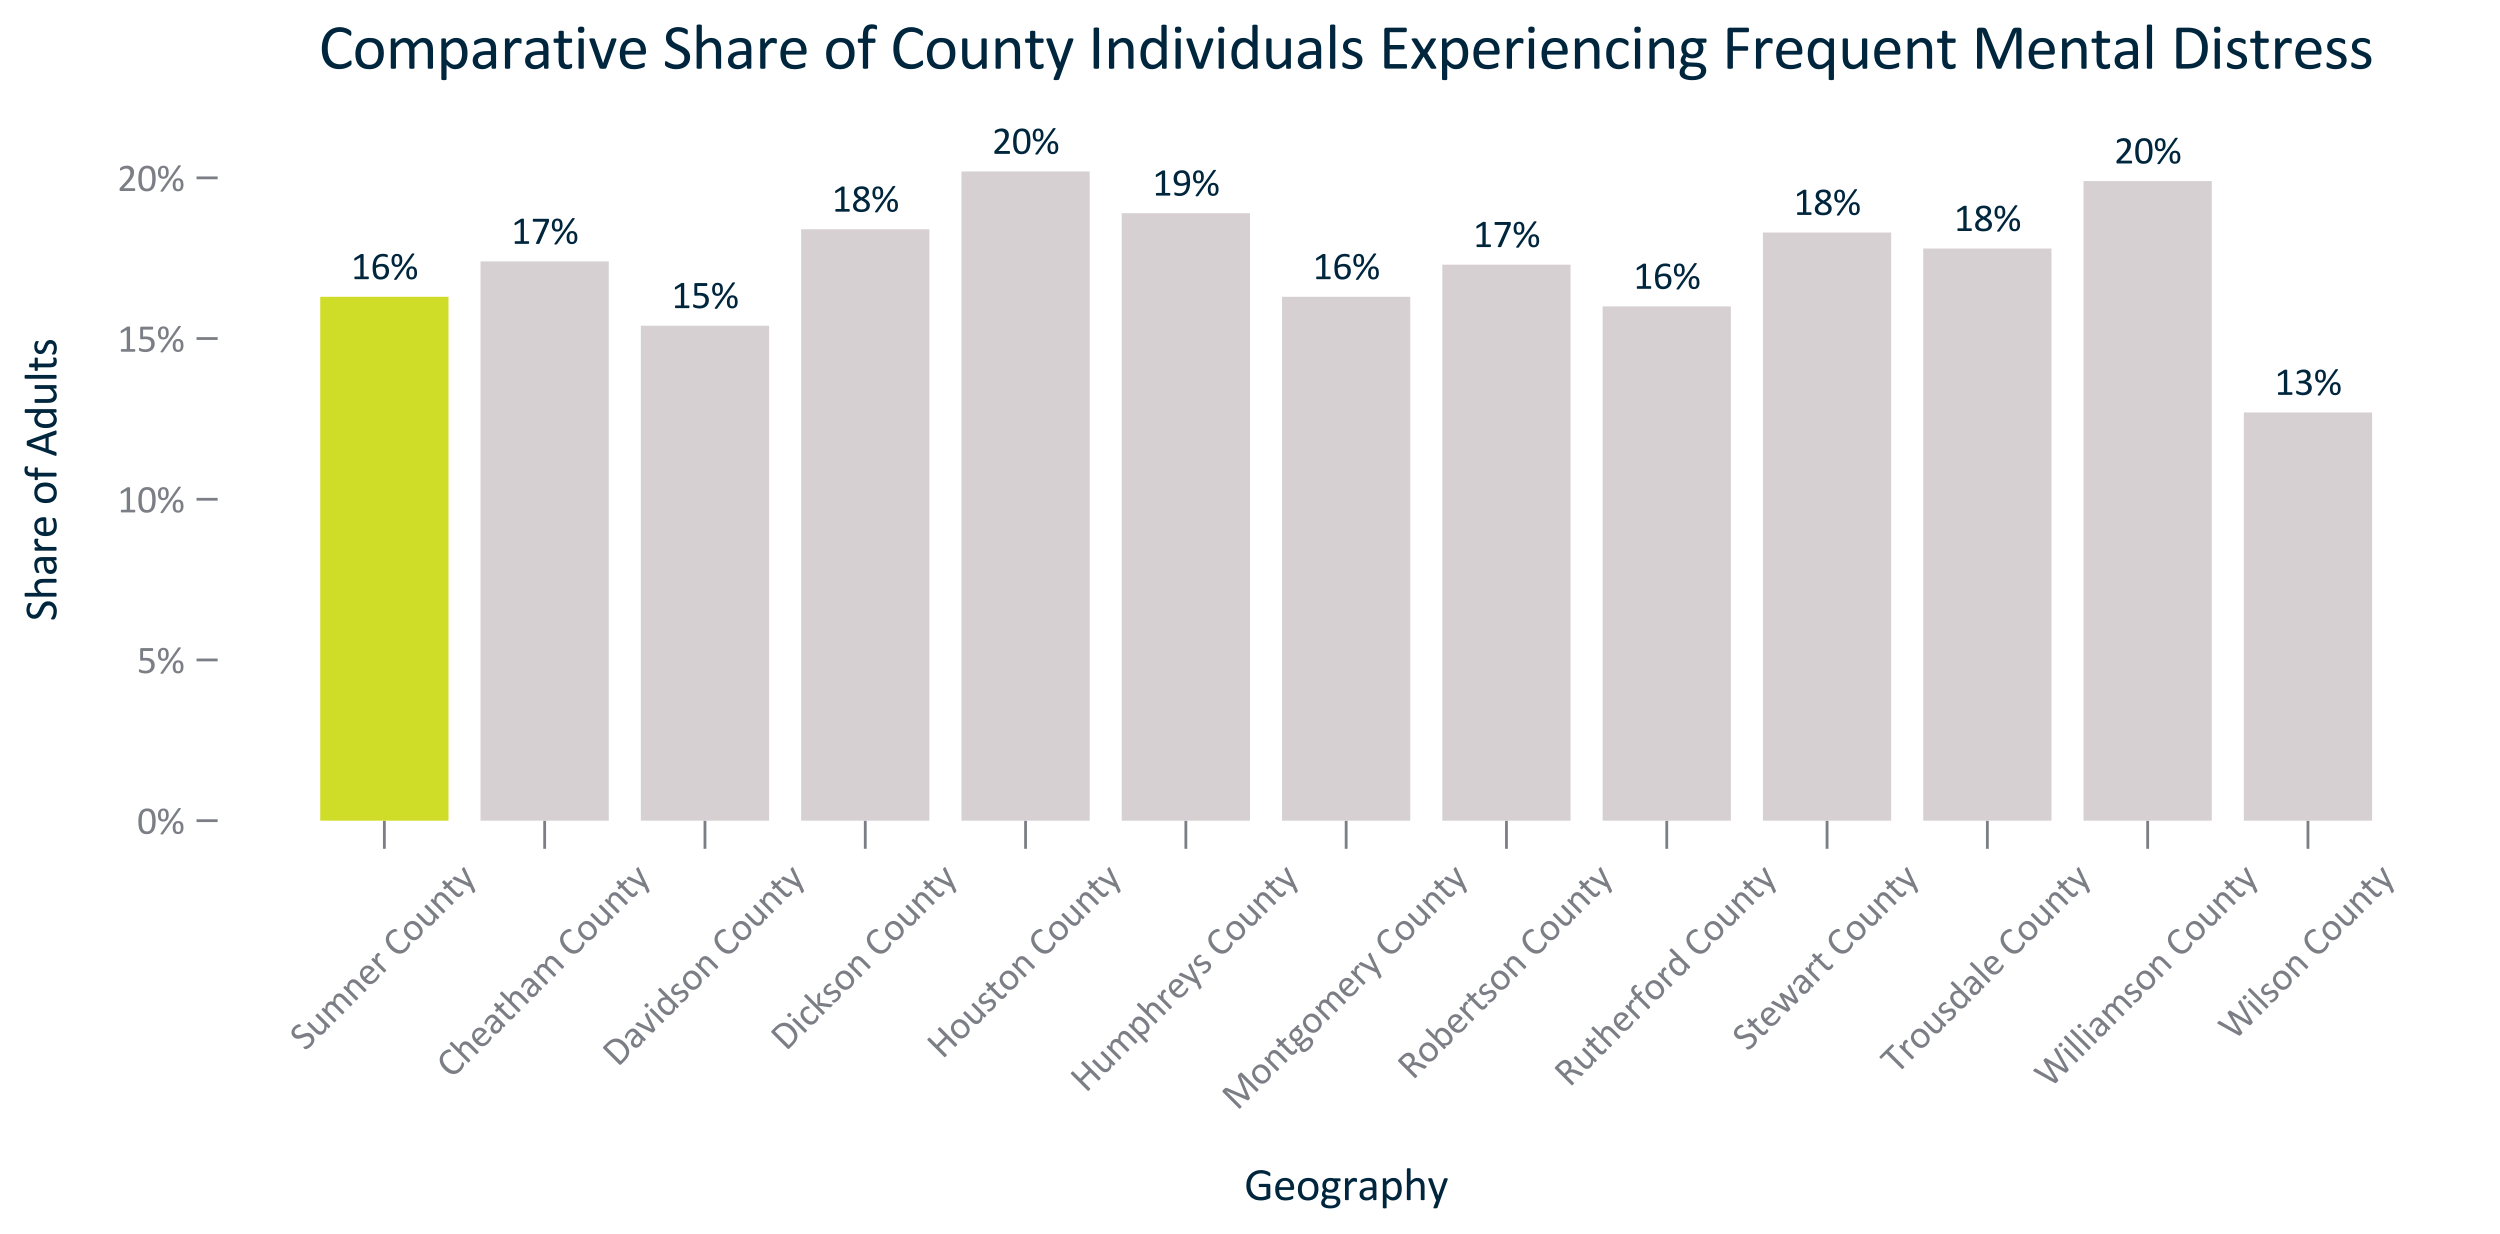 <?xml version="1.0" encoding="utf-8" standalone="no"?>
<!DOCTYPE svg PUBLIC "-//W3C//DTD SVG 1.1//EN"
  "http://www.w3.org/Graphics/SVG/1.1/DTD/svg11.dtd">
<svg xmlns:xlink="http://www.w3.org/1999/xlink" width="710.64pt" height="350.64pt" viewBox="0 0 710.64 350.64" xmlns="http://www.w3.org/2000/svg" version="1.1">
 <defs>
  <style type="text/css">*{stroke-linejoin: round; stroke-linecap: butt}</style>
 </defs>
 <g id="figure_1">
  <g id="patch_1">
   <path d="M 0 350.64 
L 710.64 350.64 
L 710.64 0 
L 0 0 
L 0 350.64 
z
" style="fill: none"/>
  </g>
  <g id="axes_1">
   <g id="patch_2">
    <path d="M 61.868 233.273 
L 703.44 233.273 
L 703.44 39.505 
L 61.868 39.505 
L 61.868 233.273 
z
" style="fill: none"/>
   </g>
   <g id="matplotlib.axis_1">
    <g id="xtick_1">
     <g id="line2d_1">
      <defs>
       <path id="mda1b74fc86" d="M 0 0 
L 0 8 
" style="stroke: #7b7e85; stroke-width: 0.8"/>
      </defs>
      <g>
       <use xlink:href="#mda1b74fc86" x="109.257" y="233.273" style="fill: #7b7e85; stroke: #7b7e85; stroke-width: 0.8"/>
      </g>
     </g>
     <g id="text_1">
      <!-- Sumner County -->
      <g style="fill: #7b7e85" transform="translate(86.784 298.917)rotate(-45)scale(0.11 -0.11)">
       <defs>
        <path id="Calibri-53" d="M 2709 1134 
Q 2709 850 2604 628 
Q 2500 406 2314 251 
Q 2128 97 1876 19 
Q 1625 -59 1334 -59 
Q 1131 -59 957 -25 
Q 784 9 648 59 
Q 513 109 420 162 
Q 328 216 292 253 
Q 256 291 239 348 
Q 222 406 222 503 
Q 222 572 228 617 
Q 234 663 246 691 
Q 259 719 278 730 
Q 297 741 322 741 
Q 366 741 445 687 
Q 525 634 650 571 
Q 775 509 951 454 
Q 1128 400 1359 400 
Q 1534 400 1679 447 
Q 1825 494 1929 580 
Q 2034 666 2090 791 
Q 2147 916 2147 1075 
Q 2147 1247 2069 1369 
Q 1991 1491 1862 1583 
Q 1734 1675 1570 1751 
Q 1406 1828 1234 1908 
Q 1063 1988 900 2084 
Q 738 2181 609 2312 
Q 481 2444 401 2620 
Q 322 2797 322 3044 
Q 322 3297 414 3495 
Q 506 3694 670 3828 
Q 834 3963 1061 4033 
Q 1288 4103 1550 4103 
Q 1684 4103 1820 4079 
Q 1956 4056 2076 4017 
Q 2197 3978 2290 3929 
Q 2384 3881 2414 3851 
Q 2444 3822 2453 3805 
Q 2463 3788 2469 3761 
Q 2475 3734 2478 3696 
Q 2481 3659 2481 3600 
Q 2481 3544 2476 3500 
Q 2472 3456 2462 3426 
Q 2453 3397 2436 3383 
Q 2419 3369 2397 3369 
Q 2363 3369 2289 3412 
Q 2216 3456 2109 3511 
Q 2003 3566 1858 3611 
Q 1713 3656 1531 3656 
Q 1363 3656 1238 3611 
Q 1113 3566 1031 3491 
Q 950 3416 909 3312 
Q 869 3209 869 3094 
Q 869 2925 947 2803 
Q 1025 2681 1154 2587 
Q 1284 2494 1450 2416 
Q 1616 2338 1787 2258 
Q 1959 2178 2125 2083 
Q 2291 1988 2420 1858 
Q 2550 1728 2629 1551 
Q 2709 1375 2709 1134 
z
" transform="scale(0.016)"/>
        <path id="Calibri-75" d="M 2888 78 
Q 2888 53 2877 36 
Q 2866 19 2837 6 
Q 2809 -6 2764 -12 
Q 2719 -19 2653 -19 
Q 2581 -19 2536 -12 
Q 2491 -6 2464 6 
Q 2438 19 2428 36 
Q 2419 53 2419 78 
L 2419 450 
Q 2178 184 1943 62 
Q 1709 -59 1469 -59 
Q 1188 -59 995 34 
Q 803 128 684 289 
Q 566 450 514 664 
Q 463 878 463 1184 
L 463 2891 
Q 463 2916 473 2933 
Q 484 2950 515 2964 
Q 547 2978 597 2983 
Q 647 2988 722 2988 
Q 797 2988 847 2983 
Q 897 2978 926 2964 
Q 956 2950 968 2933 
Q 981 2916 981 2891 
L 981 1253 
Q 981 1006 1017 857 
Q 1053 709 1126 604 
Q 1200 500 1312 442 
Q 1425 384 1575 384 
Q 1769 384 1961 521 
Q 2153 659 2369 925 
L 2369 2891 
Q 2369 2916 2380 2933 
Q 2391 2950 2422 2964 
Q 2453 2978 2501 2983 
Q 2550 2988 2628 2988 
Q 2703 2988 2753 2983 
Q 2803 2978 2831 2964 
Q 2859 2950 2873 2933 
Q 2888 2916 2888 2891 
L 2888 78 
z
" transform="scale(0.016)"/>
        <path id="Calibri-6d" d="M 4650 78 
Q 4650 53 4637 36 
Q 4625 19 4597 6 
Q 4569 -6 4519 -12 
Q 4469 -19 4394 -19 
Q 4316 -19 4266 -12 
Q 4216 -6 4186 6 
Q 4156 19 4143 36 
Q 4131 53 4131 78 
L 4131 1788 
Q 4131 1966 4100 2112 
Q 4069 2259 4000 2365 
Q 3931 2472 3825 2528 
Q 3719 2584 3575 2584 
Q 3397 2584 3217 2446 
Q 3038 2309 2822 2044 
L 2822 78 
Q 2822 53 2809 36 
Q 2797 19 2767 6 
Q 2738 -6 2688 -12 
Q 2638 -19 2563 -19 
Q 2491 -19 2439 -12 
Q 2388 -6 2358 6 
Q 2328 19 2317 36 
Q 2306 53 2306 78 
L 2306 1788 
Q 2306 1966 2272 2112 
Q 2238 2259 2169 2365 
Q 2100 2472 1995 2528 
Q 1891 2584 1747 2584 
Q 1569 2584 1387 2446 
Q 1206 2309 994 2044 
L 994 78 
Q 994 53 981 36 
Q 969 19 941 6 
Q 913 -6 863 -12 
Q 813 -19 734 -19 
Q 659 -19 609 -12 
Q 559 -6 529 6 
Q 500 19 489 36 
Q 478 53 478 78 
L 478 2891 
Q 478 2916 487 2933 
Q 497 2950 525 2964 
Q 553 2978 597 2983 
Q 641 2988 713 2988 
Q 781 2988 826 2983 
Q 872 2978 897 2964 
Q 922 2950 933 2933 
Q 944 2916 944 2891 
L 944 2519 
Q 1181 2784 1404 2907 
Q 1628 3031 1856 3031 
Q 2031 3031 2170 2990 
Q 2309 2950 2415 2876 
Q 2522 2803 2597 2701 
Q 2672 2600 2722 2475 
Q 2863 2628 2989 2734 
Q 3116 2841 3233 2906 
Q 3350 2972 3461 3001 
Q 3572 3031 3684 3031 
Q 3956 3031 4140 2936 
Q 4325 2841 4439 2681 
Q 4553 2522 4601 2308 
Q 4650 2094 4650 1856 
L 4650 78 
z
" transform="scale(0.016)"/>
        <path id="Calibri-6e" d="M 2900 78 
Q 2900 53 2887 36 
Q 2875 19 2847 6 
Q 2819 -6 2769 -12 
Q 2719 -19 2644 -19 
Q 2566 -19 2516 -12 
Q 2466 -6 2437 6 
Q 2409 19 2396 36 
Q 2384 53 2384 78 
L 2384 1725 
Q 2384 1966 2346 2112 
Q 2309 2259 2237 2365 
Q 2166 2472 2052 2528 
Q 1938 2584 1788 2584 
Q 1594 2584 1400 2446 
Q 1206 2309 994 2044 
L 994 78 
Q 994 53 981 36 
Q 969 19 941 6 
Q 913 -6 863 -12 
Q 813 -19 734 -19 
Q 659 -19 609 -12 
Q 559 -6 529 6 
Q 500 19 489 36 
Q 478 53 478 78 
L 478 2891 
Q 478 2916 487 2933 
Q 497 2950 525 2964 
Q 553 2978 597 2983 
Q 641 2988 713 2988 
Q 781 2988 826 2983 
Q 872 2978 897 2964 
Q 922 2950 933 2933 
Q 944 2916 944 2891 
L 944 2519 
Q 1181 2784 1417 2907 
Q 1653 3031 1894 3031 
Q 2175 3031 2367 2936 
Q 2559 2841 2678 2681 
Q 2797 2522 2848 2308 
Q 2900 2094 2900 1794 
L 2900 78 
z
" transform="scale(0.016)"/>
        <path id="Calibri-65" d="M 2878 1606 
Q 2878 1484 2817 1432 
Q 2756 1381 2678 1381 
L 834 1381 
Q 834 1147 881 959 
Q 928 772 1037 637 
Q 1147 503 1322 431 
Q 1497 359 1750 359 
Q 1950 359 2106 392 
Q 2263 425 2377 465 
Q 2491 506 2564 539 
Q 2638 572 2675 572 
Q 2697 572 2714 561 
Q 2731 550 2740 528 
Q 2750 506 2754 467 
Q 2759 428 2759 372 
Q 2759 331 2756 301 
Q 2753 272 2748 248 
Q 2744 225 2733 206 
Q 2722 188 2705 170 
Q 2688 153 2603 114 
Q 2519 75 2384 37 
Q 2250 0 2073 -29 
Q 1897 -59 1697 -59 
Q 1350 -59 1089 37 
Q 828 134 650 325 
Q 472 516 381 803 
Q 291 1091 291 1472 
Q 291 1834 384 2123 
Q 478 2413 654 2614 
Q 831 2816 1081 2923 
Q 1331 3031 1641 3031 
Q 1972 3031 2205 2925 
Q 2438 2819 2588 2639 
Q 2738 2459 2808 2217 
Q 2878 1975 2878 1700 
L 2878 1606 
z
M 2359 1759 
Q 2369 2166 2180 2397 
Q 1991 2628 1619 2628 
Q 1428 2628 1284 2556 
Q 1141 2484 1044 2365 
Q 947 2247 894 2089 
Q 841 1931 834 1759 
L 2359 1759 
z
" transform="scale(0.016)"/>
        <path id="Calibri-72" d="M 2122 2706 
Q 2122 2638 2119 2591 
Q 2116 2544 2106 2517 
Q 2097 2491 2083 2477 
Q 2069 2463 2044 2463 
Q 2019 2463 1983 2477 
Q 1947 2491 1901 2505 
Q 1856 2519 1800 2531 
Q 1744 2544 1678 2544 
Q 1600 2544 1525 2512 
Q 1450 2481 1367 2409 
Q 1284 2338 1193 2219 
Q 1103 2100 994 1928 
L 994 78 
Q 994 53 981 36 
Q 969 19 941 6 
Q 913 -6 863 -12 
Q 813 -19 734 -19 
Q 659 -19 609 -12 
Q 559 -6 529 6 
Q 500 19 489 36 
Q 478 53 478 78 
L 478 2891 
Q 478 2916 487 2933 
Q 497 2950 525 2964 
Q 553 2978 597 2983 
Q 641 2988 713 2988 
Q 781 2988 826 2983 
Q 872 2978 897 2964 
Q 922 2950 933 2933 
Q 944 2916 944 2891 
L 944 2481 
Q 1059 2650 1161 2756 
Q 1263 2863 1353 2923 
Q 1444 2984 1533 3007 
Q 1622 3031 1713 3031 
Q 1753 3031 1804 3026 
Q 1856 3022 1912 3009 
Q 1969 2997 2014 2981 
Q 2059 2966 2078 2950 
Q 2097 2934 2103 2920 
Q 2109 2906 2114 2884 
Q 2119 2863 2120 2820 
Q 2122 2778 2122 2706 
z
" transform="scale(0.016)"/>
        <path id="Calibri-20" transform="scale(0.016)"/>
        <path id="Calibri-43" d="M 3238 572 
Q 3238 522 3234 484 
Q 3231 447 3223 419 
Q 3216 391 3203 369 
Q 3191 347 3159 315 
Q 3128 284 3028 220 
Q 2928 156 2779 95 
Q 2631 34 2439 -8 
Q 2247 -50 2019 -50 
Q 1625 -50 1308 81 
Q 991 213 767 469 
Q 544 725 423 1101 
Q 303 1478 303 1969 
Q 303 2472 433 2865 
Q 563 3259 797 3532 
Q 1031 3806 1357 3950 
Q 1684 4094 2081 4094 
Q 2256 4094 2422 4061 
Q 2588 4028 2728 3978 
Q 2869 3928 2978 3862 
Q 3088 3797 3130 3755 
Q 3172 3713 3184 3691 
Q 3197 3669 3205 3639 
Q 3213 3609 3217 3568 
Q 3222 3528 3222 3472 
Q 3222 3409 3215 3365 
Q 3209 3322 3196 3292 
Q 3184 3263 3167 3248 
Q 3150 3234 3125 3234 
Q 3081 3234 3003 3295 
Q 2925 3356 2801 3429 
Q 2678 3503 2501 3564 
Q 2325 3625 2078 3625 
Q 1809 3625 1589 3517 
Q 1369 3409 1212 3200 
Q 1056 2991 970 2689 
Q 884 2388 884 2000 
Q 884 1616 967 1320 
Q 1050 1025 1204 826 
Q 1359 628 1584 526 
Q 1809 425 2094 425 
Q 2334 425 2514 484 
Q 2694 544 2820 617 
Q 2947 691 3028 750 
Q 3109 809 3156 809 
Q 3178 809 3193 800 
Q 3209 791 3218 764 
Q 3228 738 3233 691 
Q 3238 644 3238 572 
z
" transform="scale(0.016)"/>
        <path id="Calibri-6f" d="M 3094 1516 
Q 3094 1172 3003 883 
Q 2913 594 2733 384 
Q 2553 175 2283 58 
Q 2013 -59 1656 -59 
Q 1309 -59 1051 44 
Q 794 147 622 344 
Q 450 541 365 822 
Q 281 1103 281 1459 
Q 281 1803 370 2092 
Q 459 2381 639 2590 
Q 819 2800 1087 2915 
Q 1356 3031 1716 3031 
Q 2063 3031 2320 2928 
Q 2578 2825 2750 2628 
Q 2922 2431 3008 2150 
Q 3094 1869 3094 1516 
z
M 2550 1481 
Q 2550 1709 2508 1912 
Q 2466 2116 2369 2269 
Q 2272 2422 2106 2511 
Q 1941 2600 1694 2600 
Q 1466 2600 1302 2519 
Q 1138 2438 1031 2289 
Q 925 2141 873 1937 
Q 822 1734 822 1494 
Q 822 1263 864 1059 
Q 906 856 1004 704 
Q 1103 553 1268 464 
Q 1434 375 1681 375 
Q 1906 375 2072 456 
Q 2238 538 2344 684 
Q 2450 831 2500 1034 
Q 2550 1238 2550 1481 
z
" transform="scale(0.016)"/>
        <path id="Calibri-74" d="M 1941 284 
Q 1941 194 1928 141 
Q 1916 88 1891 63 
Q 1866 38 1816 16 
Q 1766 -6 1702 -20 
Q 1638 -34 1566 -43 
Q 1494 -53 1422 -53 
Q 1203 -53 1047 5 
Q 891 63 791 180 
Q 691 297 645 476 
Q 600 656 600 900 
L 600 2544 
L 206 2544 
Q 159 2544 131 2594 
Q 103 2644 103 2756 
Q 103 2816 111 2856 
Q 119 2897 131 2923 
Q 144 2950 164 2961 
Q 184 2972 209 2972 
L 600 2972 
L 600 3641 
Q 600 3663 611 3681 
Q 622 3700 651 3714 
Q 681 3728 731 3734 
Q 781 3741 856 3741 
Q 934 3741 984 3734 
Q 1034 3728 1062 3714 
Q 1091 3700 1103 3681 
Q 1116 3663 1116 3641 
L 1116 2972 
L 1838 2972 
Q 1863 2972 1881 2961 
Q 1900 2950 1914 2923 
Q 1928 2897 1934 2856 
Q 1941 2816 1941 2756 
Q 1941 2644 1912 2594 
Q 1884 2544 1838 2544 
L 1116 2544 
L 1116 975 
Q 1116 684 1202 536 
Q 1288 388 1509 388 
Q 1581 388 1637 402 
Q 1694 416 1737 431 
Q 1781 447 1812 461 
Q 1844 475 1869 475 
Q 1884 475 1898 467 
Q 1913 459 1920 437 
Q 1928 416 1934 378 
Q 1941 341 1941 284 
z
" transform="scale(0.016)"/>
        <path id="Calibri-79" d="M 1759 0 
L 1384 -1034 
Q 1366 -1084 1289 -1111 
Q 1213 -1138 1056 -1138 
Q 975 -1138 925 -1130 
Q 875 -1122 848 -1103 
Q 822 -1084 819 -1053 
Q 816 -1022 834 -978 
L 1222 0 
Q 1194 13 1169 41 
Q 1144 69 1134 100 
L 131 2788 
Q 106 2853 106 2890 
Q 106 2928 131 2950 
Q 156 2972 212 2980 
Q 269 2988 363 2988 
Q 456 2988 509 2983 
Q 563 2978 594 2965 
Q 625 2953 639 2929 
Q 653 2906 669 2866 
L 1472 609 
L 1481 609 
L 2256 2878 
Q 2275 2938 2301 2955 
Q 2328 2972 2381 2980 
Q 2434 2988 2534 2988 
Q 2622 2988 2678 2980 
Q 2734 2972 2761 2950 
Q 2788 2928 2788 2890 
Q 2788 2853 2769 2797 
L 1759 0 
z
" transform="scale(0.016)"/>
       </defs>
       <use xlink:href="#Calibri-53"/>
       <use xlink:href="#Calibri-75" x="45.947"/>
       <use xlink:href="#Calibri-6d" x="98.486"/>
       <use xlink:href="#Calibri-6e" x="178.369"/>
       <use xlink:href="#Calibri-65" x="230.908"/>
       <use xlink:href="#Calibri-72" x="280.664"/>
       <use xlink:href="#Calibri-20" x="315.527"/>
       <use xlink:href="#Calibri-43" x="338.135"/>
       <use xlink:href="#Calibri-6f" x="391.455"/>
       <use xlink:href="#Calibri-75" x="444.189"/>
       <use xlink:href="#Calibri-6e" x="496.729"/>
       <use xlink:href="#Calibri-74" x="549.268"/>
       <use xlink:href="#Calibri-79" x="582.764"/>
      </g>
     </g>
    </g>
    <g id="xtick_2">
     <g id="line2d_2">
      <g>
       <use xlink:href="#mda1b74fc86" x="154.823" y="233.273" style="fill: #7b7e85; stroke: #7b7e85; stroke-width: 0.8"/>
      </g>
     </g>
     <g id="text_2">
      <!-- Cheatham County -->
      <g style="fill: #7b7e85" transform="translate(128.39 306.837)rotate(-45)scale(0.11 -0.11)">
       <defs>
        <path id="Calibri-68" d="M 2900 78 
Q 2900 53 2887 36 
Q 2875 19 2847 6 
Q 2819 -6 2769 -12 
Q 2719 -19 2644 -19 
Q 2566 -19 2516 -12 
Q 2466 -6 2437 6 
Q 2409 19 2396 36 
Q 2384 53 2384 78 
L 2384 1725 
Q 2384 1966 2346 2112 
Q 2309 2259 2237 2365 
Q 2166 2472 2052 2528 
Q 1938 2584 1788 2584 
Q 1594 2584 1400 2446 
Q 1206 2309 994 2044 
L 994 78 
Q 994 53 981 36 
Q 969 19 941 6 
Q 913 -6 863 -12 
Q 813 -19 734 -19 
Q 659 -19 609 -12 
Q 559 -6 529 6 
Q 500 19 489 36 
Q 478 53 478 78 
L 478 4253 
Q 478 4278 489 4297 
Q 500 4316 529 4328 
Q 559 4341 609 4347 
Q 659 4353 734 4353 
Q 813 4353 863 4347 
Q 913 4341 941 4328 
Q 969 4316 981 4297 
Q 994 4278 994 4253 
L 994 2569 
Q 1216 2803 1441 2917 
Q 1666 3031 1894 3031 
Q 2175 3031 2367 2936 
Q 2559 2841 2678 2681 
Q 2797 2522 2848 2308 
Q 2900 2094 2900 1791 
L 2900 78 
z
" transform="scale(0.016)"/>
        <path id="Calibri-61" d="M 2597 75 
Q 2597 38 2572 19 
Q 2547 0 2503 -9 
Q 2459 -19 2375 -19 
Q 2294 -19 2245 -9 
Q 2197 0 2175 19 
Q 2153 38 2153 75 
L 2153 356 
Q 1969 159 1742 50 
Q 1516 -59 1263 -59 
Q 1041 -59 861 -1 
Q 681 56 554 165 
Q 428 275 358 434 
Q 288 594 288 797 
Q 288 1034 384 1209 
Q 481 1384 662 1500 
Q 844 1616 1106 1673 
Q 1369 1731 1697 1731 
L 2084 1731 
L 2084 1950 
Q 2084 2113 2050 2238 
Q 2016 2363 1939 2445 
Q 1863 2528 1741 2570 
Q 1619 2613 1441 2613 
Q 1250 2613 1098 2567 
Q 947 2522 833 2467 
Q 719 2413 642 2367 
Q 566 2322 528 2322 
Q 503 2322 484 2334 
Q 466 2347 452 2372 
Q 438 2397 431 2436 
Q 425 2475 425 2522 
Q 425 2600 436 2645 
Q 447 2691 489 2731 
Q 531 2772 634 2826 
Q 738 2881 872 2926 
Q 1006 2972 1165 3001 
Q 1325 3031 1488 3031 
Q 1791 3031 2003 2962 
Q 2216 2894 2347 2761 
Q 2478 2628 2537 2431 
Q 2597 2234 2597 1972 
L 2597 75 
z
M 2084 1359 
L 1644 1359 
Q 1431 1359 1275 1323 
Q 1119 1288 1016 1217 
Q 913 1147 864 1048 
Q 816 950 816 822 
Q 816 603 955 473 
Q 1094 344 1344 344 
Q 1547 344 1720 447 
Q 1894 550 2084 763 
L 2084 1359 
z
" transform="scale(0.016)"/>
       </defs>
       <use xlink:href="#Calibri-43"/>
       <use xlink:href="#Calibri-68" x="53.32"/>
       <use xlink:href="#Calibri-65" x="105.859"/>
       <use xlink:href="#Calibri-61" x="155.615"/>
       <use xlink:href="#Calibri-74" x="203.516"/>
       <use xlink:href="#Calibri-68" x="237.012"/>
       <use xlink:href="#Calibri-61" x="289.551"/>
       <use xlink:href="#Calibri-6d" x="337.451"/>
       <use xlink:href="#Calibri-20" x="417.334"/>
       <use xlink:href="#Calibri-43" x="439.941"/>
       <use xlink:href="#Calibri-6f" x="493.262"/>
       <use xlink:href="#Calibri-75" x="545.996"/>
       <use xlink:href="#Calibri-6e" x="598.535"/>
       <use xlink:href="#Calibri-74" x="651.074"/>
       <use xlink:href="#Calibri-79" x="684.57"/>
      </g>
     </g>
    </g>
    <g id="xtick_3">
     <g id="line2d_3">
      <g>
       <use xlink:href="#mda1b74fc86" x="200.389" y="233.273" style="fill: #7b7e85; stroke: #7b7e85; stroke-width: 0.8"/>
      </g>
     </g>
     <g id="text_3">
      <!-- Davidson County -->
      <g style="fill: #7b7e85" transform="translate(175.624 303.502)rotate(-45)scale(0.11 -0.11)">
       <defs>
        <path id="Calibri-44" d="M 3647 2081 
Q 3647 1556 3512 1164 
Q 3378 772 3120 514 
Q 2863 256 2488 128 
Q 2113 0 1594 0 
L 738 0 
Q 666 0 602 48 
Q 538 97 538 219 
L 538 3825 
Q 538 3947 602 3995 
Q 666 4044 738 4044 
L 1653 4044 
Q 2178 4044 2540 3908 
Q 2903 3772 3148 3517 
Q 3394 3263 3520 2900 
Q 3647 2538 3647 2081 
z
M 3081 2059 
Q 3081 2388 3000 2670 
Q 2919 2953 2745 3159 
Q 2572 3366 2306 3481 
Q 2041 3597 1622 3597 
L 1075 3597 
L 1075 450 
L 1628 450 
Q 2016 450 2281 547 
Q 2547 644 2725 844 
Q 2903 1044 2992 1345 
Q 3081 1647 3081 2059 
z
" transform="scale(0.016)"/>
        <path id="Calibri-76" d="M 2784 2897 
Q 2784 2884 2782 2870 
Q 2781 2856 2778 2840 
Q 2775 2825 2770 2806 
Q 2766 2788 2759 2766 
L 1800 94 
Q 1788 59 1767 37 
Q 1747 16 1706 3 
Q 1666 -9 1603 -14 
Q 1541 -19 1447 -19 
Q 1353 -19 1290 -12 
Q 1228 -6 1189 6 
Q 1150 19 1128 41 
Q 1106 63 1094 94 
L 138 2766 
Q 125 2803 117 2831 
Q 109 2859 107 2873 
Q 106 2888 106 2897 
Q 106 2922 118 2940 
Q 131 2959 161 2970 
Q 191 2981 239 2984 
Q 288 2988 359 2988 
Q 450 2988 504 2983 
Q 559 2978 589 2965 
Q 619 2953 633 2934 
Q 647 2916 659 2888 
L 1453 569 
L 1466 531 
L 1475 569 
L 2259 2888 
Q 2266 2916 2281 2934 
Q 2297 2953 2326 2965 
Q 2356 2978 2407 2983 
Q 2459 2988 2544 2988 
Q 2616 2988 2662 2984 
Q 2709 2981 2736 2968 
Q 2763 2956 2773 2939 
Q 2784 2922 2784 2897 
z
" transform="scale(0.016)"/>
        <path id="Calibri-69" d="M 994 78 
Q 994 53 981 36 
Q 969 19 941 6 
Q 913 -6 863 -12 
Q 813 -19 734 -19 
Q 659 -19 609 -12 
Q 559 -6 529 6 
Q 500 19 489 36 
Q 478 53 478 78 
L 478 2891 
Q 478 2913 489 2931 
Q 500 2950 529 2962 
Q 559 2975 609 2981 
Q 659 2988 734 2988 
Q 813 2988 863 2981 
Q 913 2975 941 2962 
Q 969 2950 981 2931 
Q 994 2913 994 2891 
L 994 78 
z
M 1053 3841 
Q 1053 3659 984 3593 
Q 916 3528 731 3528 
Q 550 3528 483 3592 
Q 416 3656 416 3834 
Q 416 4016 484 4081 
Q 553 4147 738 4147 
Q 919 4147 986 4083 
Q 1053 4019 1053 3841 
z
" transform="scale(0.016)"/>
        <path id="Calibri-64" d="M 2888 78 
Q 2888 53 2877 34 
Q 2866 16 2839 5 
Q 2813 -6 2769 -12 
Q 2725 -19 2663 -19 
Q 2597 -19 2553 -12 
Q 2509 -6 2481 5 
Q 2453 16 2440 34 
Q 2428 53 2428 78 
L 2428 450 
Q 2206 209 1967 75 
Q 1728 -59 1444 -59 
Q 1134 -59 915 61 
Q 697 181 561 386 
Q 425 591 362 867 
Q 300 1144 300 1450 
Q 300 1813 378 2105 
Q 456 2397 609 2603 
Q 763 2809 989 2920 
Q 1216 3031 1513 3031 
Q 1759 3031 1964 2923 
Q 2169 2816 2369 2606 
L 2369 4241 
Q 2369 4263 2380 4283 
Q 2391 4303 2422 4314 
Q 2453 4325 2501 4333 
Q 2550 4341 2625 4341 
Q 2703 4341 2753 4333 
Q 2803 4325 2831 4314 
Q 2859 4303 2873 4283 
Q 2888 4263 2888 4241 
L 2888 78 
z
M 2369 2056 
Q 2159 2316 1964 2452 
Q 1769 2588 1556 2588 
Q 1359 2588 1221 2494 
Q 1084 2400 998 2247 
Q 913 2094 873 1900 
Q 834 1706 834 1506 
Q 834 1294 867 1091 
Q 900 888 981 730 
Q 1063 572 1197 476 
Q 1331 381 1534 381 
Q 1638 381 1733 409 
Q 1828 438 1928 503 
Q 2028 569 2137 673 
Q 2247 778 2369 931 
L 2369 2056 
z
" transform="scale(0.016)"/>
        <path id="Calibri-73" d="M 2244 844 
Q 2244 628 2164 459 
Q 2084 291 1937 175 
Q 1791 59 1587 0 
Q 1384 -59 1141 -59 
Q 991 -59 855 -36 
Q 719 -13 611 23 
Q 503 59 428 98 
Q 353 138 318 169 
Q 284 200 268 256 
Q 253 313 253 409 
Q 253 469 259 509 
Q 266 550 275 575 
Q 284 600 301 611 
Q 319 622 341 622 
Q 375 622 442 580 
Q 509 538 607 488 
Q 706 438 840 395 
Q 975 353 1150 353 
Q 1281 353 1387 381 
Q 1494 409 1572 464 
Q 1650 519 1692 603 
Q 1734 688 1734 803 
Q 1734 922 1673 1003 
Q 1613 1084 1513 1146 
Q 1413 1209 1288 1257 
Q 1163 1306 1030 1359 
Q 897 1413 770 1480 
Q 644 1547 544 1644 
Q 444 1741 383 1875 
Q 322 2009 322 2197 
Q 322 2363 386 2514 
Q 450 2666 578 2780 
Q 706 2894 898 2962 
Q 1091 3031 1347 3031 
Q 1459 3031 1571 3012 
Q 1684 2994 1775 2966 
Q 1866 2938 1930 2905 
Q 1994 2872 2026 2847 
Q 2059 2822 2070 2803 
Q 2081 2784 2086 2761 
Q 2091 2738 2095 2703 
Q 2100 2669 2100 2619 
Q 2100 2566 2095 2527 
Q 2091 2488 2080 2463 
Q 2069 2438 2053 2427 
Q 2038 2416 2019 2416 
Q 1991 2416 1937 2450 
Q 1884 2484 1800 2523 
Q 1716 2563 1602 2597 
Q 1488 2631 1341 2631 
Q 1209 2631 1109 2601 
Q 1009 2572 945 2517 
Q 881 2463 848 2388 
Q 816 2313 816 2225 
Q 816 2103 878 2020 
Q 941 1938 1041 1875 
Q 1141 1813 1269 1763 
Q 1397 1713 1530 1659 
Q 1663 1606 1792 1540 
Q 1922 1475 2022 1381 
Q 2122 1288 2183 1156 
Q 2244 1025 2244 844 
z
" transform="scale(0.016)"/>
       </defs>
       <use xlink:href="#Calibri-44"/>
       <use xlink:href="#Calibri-61" x="61.523"/>
       <use xlink:href="#Calibri-76" x="109.424"/>
       <use xlink:href="#Calibri-69" x="154.59"/>
       <use xlink:href="#Calibri-64" x="177.539"/>
       <use xlink:href="#Calibri-73" x="230.078"/>
       <use xlink:href="#Calibri-6f" x="269.189"/>
       <use xlink:href="#Calibri-6e" x="321.924"/>
       <use xlink:href="#Calibri-20" x="374.463"/>
       <use xlink:href="#Calibri-43" x="397.07"/>
       <use xlink:href="#Calibri-6f" x="450.391"/>
       <use xlink:href="#Calibri-75" x="503.125"/>
       <use xlink:href="#Calibri-6e" x="555.664"/>
       <use xlink:href="#Calibri-74" x="608.203"/>
       <use xlink:href="#Calibri-79" x="641.699"/>
      </g>
     </g>
    </g>
    <g id="xtick_4">
     <g id="line2d_4">
      <g>
       <use xlink:href="#mda1b74fc86" x="245.956" y="233.273" style="fill: #7b7e85; stroke: #7b7e85; stroke-width: 0.8"/>
      </g>
     </g>
     <g id="text_4">
      <!-- Dickson County -->
      <g style="fill: #7b7e85" transform="translate(223.441 298.999)rotate(-45)scale(0.11 -0.11)">
       <defs>
        <path id="Calibri-63" d="M 2500 506 
Q 2500 453 2497 414 
Q 2494 375 2486 348 
Q 2478 322 2467 301 
Q 2456 281 2417 242 
Q 2378 203 2284 145 
Q 2191 88 2073 42 
Q 1956 -3 1818 -31 
Q 1681 -59 1534 -59 
Q 1231 -59 997 41 
Q 763 141 605 333 
Q 447 525 364 804 
Q 281 1084 281 1450 
Q 281 1866 382 2164 
Q 484 2463 661 2653 
Q 838 2844 1077 2936 
Q 1316 3028 1594 3028 
Q 1728 3028 1854 3003 
Q 1981 2978 2087 2937 
Q 2194 2897 2276 2844 
Q 2359 2791 2396 2753 
Q 2434 2716 2448 2694 
Q 2463 2672 2472 2642 
Q 2481 2613 2484 2575 
Q 2488 2538 2488 2481 
Q 2488 2359 2459 2311 
Q 2431 2263 2391 2263 
Q 2344 2263 2283 2314 
Q 2222 2366 2128 2428 
Q 2034 2491 1901 2542 
Q 1769 2594 1588 2594 
Q 1216 2594 1017 2308 
Q 819 2022 819 1478 
Q 819 1206 870 1001 
Q 922 797 1022 659 
Q 1122 522 1267 455 
Q 1413 388 1600 388 
Q 1778 388 1912 444 
Q 2047 500 2145 567 
Q 2244 634 2311 689 
Q 2378 744 2416 744 
Q 2438 744 2453 731 
Q 2469 719 2480 689 
Q 2491 659 2495 614 
Q 2500 569 2500 506 
z
" transform="scale(0.016)"/>
        <path id="Calibri-6b" d="M 2788 81 
Q 2788 56 2775 37 
Q 2763 19 2733 6 
Q 2703 -6 2650 -12 
Q 2597 -19 2516 -19 
Q 2431 -19 2376 -14 
Q 2322 -9 2284 2 
Q 2247 13 2223 33 
Q 2200 53 2181 81 
L 994 1638 
L 994 78 
Q 994 53 981 36 
Q 969 19 941 6 
Q 913 -6 863 -12 
Q 813 -19 734 -19 
Q 659 -19 609 -12 
Q 559 -6 529 6 
Q 500 19 489 36 
Q 478 53 478 78 
L 478 4253 
Q 478 4278 489 4297 
Q 500 4316 529 4328 
Q 559 4341 609 4347 
Q 659 4353 734 4353 
Q 813 4353 863 4347 
Q 913 4341 941 4328 
Q 969 4316 981 4297 
Q 994 4278 994 4253 
L 994 1709 
L 2056 2878 
Q 2081 2909 2109 2929 
Q 2138 2950 2177 2964 
Q 2216 2978 2269 2983 
Q 2322 2988 2397 2988 
Q 2475 2988 2528 2983 
Q 2581 2978 2614 2967 
Q 2647 2956 2661 2939 
Q 2675 2922 2675 2894 
Q 2675 2856 2654 2818 
Q 2634 2781 2588 2731 
L 1569 1713 
L 2713 228 
Q 2753 175 2770 142 
Q 2788 109 2788 81 
z
" transform="scale(0.016)"/>
       </defs>
       <use xlink:href="#Calibri-44"/>
       <use xlink:href="#Calibri-69" x="61.523"/>
       <use xlink:href="#Calibri-63" x="84.473"/>
       <use xlink:href="#Calibri-6b" x="126.758"/>
       <use xlink:href="#Calibri-73" x="172.217"/>
       <use xlink:href="#Calibri-6f" x="211.328"/>
       <use xlink:href="#Calibri-6e" x="264.062"/>
       <use xlink:href="#Calibri-20" x="316.602"/>
       <use xlink:href="#Calibri-43" x="339.209"/>
       <use xlink:href="#Calibri-6f" x="392.529"/>
       <use xlink:href="#Calibri-75" x="445.264"/>
       <use xlink:href="#Calibri-6e" x="497.803"/>
       <use xlink:href="#Calibri-74" x="550.342"/>
       <use xlink:href="#Calibri-79" x="583.838"/>
      </g>
     </g>
    </g>
    <g id="xtick_5">
     <g id="line2d_5">
      <g>
       <use xlink:href="#mda1b74fc86" x="291.522" y="233.273" style="fill: #7b7e85; stroke: #7b7e85; stroke-width: 0.8"/>
      </g>
     </g>
     <g id="text_5">
      <!-- Houston County -->
      <g style="fill: #7b7e85" transform="translate(267.885 301.245)rotate(-45)scale(0.11 -0.11)">
       <defs>
        <path id="Calibri-48" d="M 3450 81 
Q 3450 56 3437 37 
Q 3425 19 3394 8 
Q 3363 -3 3311 -11 
Q 3259 -19 3184 -19 
Q 3103 -19 3053 -11 
Q 3003 -3 2972 8 
Q 2941 19 2928 37 
Q 2916 56 2916 81 
L 2916 1875 
L 1075 1875 
L 1075 81 
Q 1075 56 1062 37 
Q 1050 19 1019 8 
Q 988 -3 936 -11 
Q 884 -19 806 -19 
Q 731 -19 678 -11 
Q 625 -3 594 8 
Q 563 19 550 37 
Q 538 56 538 81 
L 538 3963 
Q 538 3988 550 4006 
Q 563 4025 594 4036 
Q 625 4047 678 4055 
Q 731 4063 806 4063 
Q 884 4063 936 4055 
Q 988 4047 1019 4036 
Q 1050 4025 1062 4006 
Q 1075 3988 1075 3963 
L 1075 2344 
L 2916 2344 
L 2916 3963 
Q 2916 3988 2928 4006 
Q 2941 4025 2972 4036 
Q 3003 4047 3053 4055 
Q 3103 4063 3184 4063 
Q 3259 4063 3311 4055 
Q 3363 4047 3394 4036 
Q 3425 4025 3437 4006 
Q 3450 3988 3450 3963 
L 3450 81 
z
" transform="scale(0.016)"/>
       </defs>
       <use xlink:href="#Calibri-48"/>
       <use xlink:href="#Calibri-6f" x="62.305"/>
       <use xlink:href="#Calibri-75" x="115.039"/>
       <use xlink:href="#Calibri-73" x="167.578"/>
       <use xlink:href="#Calibri-74" x="206.689"/>
       <use xlink:href="#Calibri-6f" x="240.186"/>
       <use xlink:href="#Calibri-6e" x="292.92"/>
       <use xlink:href="#Calibri-20" x="345.459"/>
       <use xlink:href="#Calibri-43" x="368.066"/>
       <use xlink:href="#Calibri-6f" x="421.387"/>
       <use xlink:href="#Calibri-75" x="474.121"/>
       <use xlink:href="#Calibri-6e" x="526.66"/>
       <use xlink:href="#Calibri-74" x="579.199"/>
       <use xlink:href="#Calibri-79" x="612.695"/>
      </g>
     </g>
    </g>
    <g id="xtick_6">
     <g id="line2d_6">
      <g>
       <use xlink:href="#mda1b74fc86" x="337.088" y="233.273" style="fill: #7b7e85; stroke: #7b7e85; stroke-width: 0.8"/>
      </g>
     </g>
     <g id="text_6">
      <!-- Humphreys County -->
      <g style="fill: #7b7e85" transform="translate(308.654 310.839)rotate(-45)scale(0.11 -0.11)">
       <defs>
        <path id="Calibri-70" d="M 3066 1528 
Q 3066 1159 2986 865 
Q 2906 572 2751 367 
Q 2597 163 2369 52 
Q 2141 -59 1847 -59 
Q 1722 -59 1615 -34 
Q 1509 -9 1407 44 
Q 1306 97 1206 178 
Q 1106 259 994 369 
L 994 -1038 
Q 994 -1063 981 -1081 
Q 969 -1100 941 -1112 
Q 913 -1125 863 -1131 
Q 813 -1138 734 -1138 
Q 659 -1138 609 -1131 
Q 559 -1125 529 -1112 
Q 500 -1100 489 -1081 
Q 478 -1063 478 -1038 
L 478 2891 
Q 478 2919 487 2936 
Q 497 2953 525 2965 
Q 553 2978 597 2983 
Q 641 2988 703 2988 
Q 769 2988 811 2983 
Q 853 2978 881 2965 
Q 909 2953 920 2936 
Q 931 2919 931 2891 
L 931 2513 
Q 1059 2644 1178 2741 
Q 1297 2838 1417 2902 
Q 1538 2966 1664 2998 
Q 1791 3031 1931 3031 
Q 2238 3031 2453 2912 
Q 2669 2794 2805 2587 
Q 2941 2381 3003 2107 
Q 3066 1834 3066 1528 
z
M 2522 1469 
Q 2522 1684 2489 1886 
Q 2456 2088 2376 2244 
Q 2297 2400 2162 2494 
Q 2028 2588 1828 2588 
Q 1728 2588 1631 2558 
Q 1534 2528 1434 2464 
Q 1334 2400 1225 2295 
Q 1116 2191 994 2038 
L 994 919 
Q 1206 659 1397 521 
Q 1588 384 1797 384 
Q 1991 384 2130 478 
Q 2269 572 2355 728 
Q 2441 884 2481 1078 
Q 2522 1272 2522 1469 
z
" transform="scale(0.016)"/>
       </defs>
       <use xlink:href="#Calibri-48"/>
       <use xlink:href="#Calibri-75" x="62.305"/>
       <use xlink:href="#Calibri-6d" x="114.844"/>
       <use xlink:href="#Calibri-70" x="194.727"/>
       <use xlink:href="#Calibri-68" x="247.266"/>
       <use xlink:href="#Calibri-72" x="299.805"/>
       <use xlink:href="#Calibri-65" x="334.668"/>
       <use xlink:href="#Calibri-79" x="384.424"/>
       <use xlink:href="#Calibri-73" x="429.688"/>
       <use xlink:href="#Calibri-20" x="468.799"/>
       <use xlink:href="#Calibri-43" x="491.406"/>
       <use xlink:href="#Calibri-6f" x="544.727"/>
       <use xlink:href="#Calibri-75" x="597.461"/>
       <use xlink:href="#Calibri-6e" x="650"/>
       <use xlink:href="#Calibri-74" x="702.539"/>
       <use xlink:href="#Calibri-79" x="736.035"/>
      </g>
     </g>
    </g>
    <g id="xtick_7">
     <g id="line2d_7">
      <g>
       <use xlink:href="#mda1b74fc86" x="382.654" y="233.273" style="fill: #7b7e85; stroke: #7b7e85; stroke-width: 0.8"/>
      </g>
     </g>
     <g id="text_7">
      <!-- Montgomery County -->
      <g style="fill: #7b7e85" transform="translate(351.687 315.894)rotate(-45)scale(0.11 -0.11)">
       <defs>
        <path id="Calibri-4d" d="M 4934 81 
Q 4934 56 4921 37 
Q 4909 19 4878 8 
Q 4847 -3 4798 -11 
Q 4750 -19 4672 -19 
Q 4600 -19 4548 -11 
Q 4497 -3 4467 8 
Q 4438 19 4425 37 
Q 4413 56 4413 81 
L 4413 3603 
L 4406 3603 
L 2966 66 
Q 2956 44 2939 28 
Q 2922 13 2889 2 
Q 2856 -9 2811 -14 
Q 2766 -19 2703 -19 
Q 2638 -19 2591 -12 
Q 2544 -6 2512 5 
Q 2481 16 2464 31 
Q 2447 47 2441 66 
L 1063 3603 
L 1059 3603 
L 1059 81 
Q 1059 56 1046 37 
Q 1034 19 1003 8 
Q 972 -3 922 -11 
Q 872 -19 794 -19 
Q 719 -19 669 -11 
Q 619 -3 589 8 
Q 559 19 548 37 
Q 538 56 538 81 
L 538 3800 
Q 538 3931 606 3987 
Q 675 4044 759 4044 
L 1084 4044 
Q 1184 4044 1259 4025 
Q 1334 4006 1390 3965 
Q 1447 3925 1484 3862 
Q 1522 3800 1550 3716 
L 2722 788 
L 2738 788 
L 3956 3706 
Q 3991 3800 4031 3865 
Q 4072 3931 4120 3970 
Q 4169 4009 4228 4026 
Q 4288 4044 4366 4044 
L 4706 4044 
Q 4753 4044 4795 4030 
Q 4838 4016 4867 3986 
Q 4897 3956 4915 3911 
Q 4934 3866 4934 3800 
L 4934 81 
z
" transform="scale(0.016)"/>
        <path id="Calibri-67" d="M 2828 2763 
Q 2828 2653 2798 2604 
Q 2769 2556 2722 2556 
L 2319 2556 
Q 2428 2444 2472 2308 
Q 2516 2172 2516 2025 
Q 2516 1781 2437 1593 
Q 2359 1406 2214 1276 
Q 2069 1147 1869 1078 
Q 1669 1009 1425 1009 
Q 1253 1009 1098 1054 
Q 944 1100 859 1169 
Q 803 1113 767 1041 
Q 731 969 731 875 
Q 731 766 832 694 
Q 934 622 1103 616 
L 1838 584 
Q 2047 578 2222 526 
Q 2397 475 2525 379 
Q 2653 284 2725 145 
Q 2797 6 2797 -178 
Q 2797 -372 2715 -547 
Q 2634 -722 2467 -855 
Q 2300 -988 2040 -1064 
Q 1781 -1141 1428 -1141 
Q 1088 -1141 848 -1083 
Q 609 -1025 456 -925 
Q 303 -825 234 -686 
Q 166 -547 166 -384 
Q 166 -281 191 -184 
Q 216 -88 267 0 
Q 319 88 395 167 
Q 472 247 572 325 
Q 419 403 345 522 
Q 272 641 272 778 
Q 272 969 350 1119 
Q 428 1269 544 1388 
Q 447 1503 390 1648 
Q 334 1794 334 2000 
Q 334 2241 415 2431 
Q 497 2622 640 2753 
Q 784 2884 986 2954 
Q 1188 3025 1425 3025 
Q 1553 3025 1664 3011 
Q 1775 2997 1872 2972 
L 2722 2972 
Q 2775 2972 2801 2920 
Q 2828 2869 2828 2763 
z
M 2022 2022 
Q 2022 2309 1864 2470 
Q 1706 2631 1416 2631 
Q 1266 2631 1155 2581 
Q 1044 2531 970 2443 
Q 897 2356 861 2242 
Q 825 2128 825 2003 
Q 825 1725 983 1565 
Q 1141 1406 1425 1406 
Q 1578 1406 1690 1454 
Q 1803 1503 1876 1589 
Q 1950 1675 1986 1787 
Q 2022 1900 2022 2022 
z
M 2281 -206 
Q 2281 -25 2132 73 
Q 1984 172 1731 178 
L 1003 203 
Q 903 125 839 54 
Q 775 -16 737 -80 
Q 700 -144 686 -206 
Q 672 -269 672 -334 
Q 672 -538 878 -642 
Q 1084 -747 1453 -747 
Q 1688 -747 1845 -701 
Q 2003 -656 2100 -581 
Q 2197 -506 2239 -409 
Q 2281 -313 2281 -206 
z
" transform="scale(0.016)"/>
       </defs>
       <use xlink:href="#Calibri-4d"/>
       <use xlink:href="#Calibri-6f" x="85.498"/>
       <use xlink:href="#Calibri-6e" x="138.232"/>
       <use xlink:href="#Calibri-74" x="190.771"/>
       <use xlink:href="#Calibri-67" x="224.268"/>
       <use xlink:href="#Calibri-6f" x="271.338"/>
       <use xlink:href="#Calibri-6d" x="324.072"/>
       <use xlink:href="#Calibri-65" x="403.955"/>
       <use xlink:href="#Calibri-72" x="453.711"/>
       <use xlink:href="#Calibri-79" x="488.574"/>
       <use xlink:href="#Calibri-20" x="533.838"/>
       <use xlink:href="#Calibri-43" x="556.445"/>
       <use xlink:href="#Calibri-6f" x="609.766"/>
       <use xlink:href="#Calibri-75" x="662.5"/>
       <use xlink:href="#Calibri-6e" x="715.039"/>
       <use xlink:href="#Calibri-74" x="767.578"/>
       <use xlink:href="#Calibri-79" x="801.074"/>
      </g>
     </g>
    </g>
    <g id="xtick_8">
     <g id="line2d_8">
      <g>
       <use xlink:href="#mda1b74fc86" x="428.22" y="233.273" style="fill: #7b7e85; stroke: #7b7e85; stroke-width: 0.8"/>
      </g>
     </g>
     <g id="text_8">
      <!-- Robertson County -->
      <g style="fill: #7b7e85" transform="translate(401.604 307.203)rotate(-45)scale(0.11 -0.11)">
       <defs>
        <path id="Calibri-52" d="M 3234 81 
Q 3234 56 3225 37 
Q 3216 19 3184 6 
Q 3153 -6 3097 -12 
Q 3041 -19 2947 -19 
Q 2866 -19 2814 -12 
Q 2763 -6 2731 8 
Q 2700 22 2683 47 
Q 2666 72 2653 109 
L 2281 1063 
Q 2216 1225 2145 1361 
Q 2075 1497 1978 1595 
Q 1881 1694 1750 1748 
Q 1619 1803 1434 1803 
L 1075 1803 
L 1075 81 
Q 1075 56 1061 37 
Q 1047 19 1017 8 
Q 988 -3 936 -11 
Q 884 -19 806 -19 
Q 728 -19 676 -11 
Q 625 -3 594 8 
Q 563 19 550 37 
Q 538 56 538 81 
L 538 3825 
Q 538 3947 602 3995 
Q 666 4044 738 4044 
L 1597 4044 
Q 1750 4044 1851 4036 
Q 1953 4028 2034 4019 
Q 2269 3978 2448 3890 
Q 2628 3803 2750 3668 
Q 2872 3534 2933 3361 
Q 2994 3188 2994 2978 
Q 2994 2775 2939 2614 
Q 2884 2453 2781 2329 
Q 2678 2206 2534 2115 
Q 2391 2025 2213 1963 
Q 2313 1919 2394 1851 
Q 2475 1784 2545 1690 
Q 2616 1597 2678 1475 
Q 2741 1353 2803 1200 
L 3166 309 
Q 3209 197 3221 151 
Q 3234 106 3234 81 
z
M 2425 2922 
Q 2425 3159 2319 3323 
Q 2213 3488 1963 3559 
Q 1884 3581 1786 3590 
Q 1688 3600 1528 3600 
L 1075 3600 
L 1075 2238 
L 1600 2238 
Q 1813 2238 1967 2289 
Q 2122 2341 2225 2433 
Q 2328 2525 2376 2650 
Q 2425 2775 2425 2922 
z
" transform="scale(0.016)"/>
        <path id="Calibri-62" d="M 3066 1522 
Q 3066 1156 2986 864 
Q 2906 572 2751 365 
Q 2597 159 2372 50 
Q 2147 -59 1856 -59 
Q 1722 -59 1608 -32 
Q 1494 -6 1384 53 
Q 1275 113 1165 203 
Q 1056 294 934 422 
L 934 78 
Q 934 53 921 34 
Q 909 16 881 5 
Q 853 -6 811 -12 
Q 769 -19 703 -19 
Q 641 -19 597 -12 
Q 553 -6 525 5 
Q 497 16 487 34 
Q 478 53 478 78 
L 478 4253 
Q 478 4278 489 4297 
Q 500 4316 529 4328 
Q 559 4341 609 4347 
Q 659 4353 734 4353 
Q 813 4353 863 4347 
Q 913 4341 941 4328 
Q 969 4316 981 4297 
Q 994 4278 994 4253 
L 994 2569 
Q 1119 2697 1236 2784 
Q 1353 2872 1465 2926 
Q 1578 2981 1690 3006 
Q 1803 3031 1928 3031 
Q 2234 3031 2451 2909 
Q 2669 2788 2805 2583 
Q 2941 2378 3003 2103 
Q 3066 1828 3066 1522 
z
M 2522 1463 
Q 2522 1678 2489 1881 
Q 2456 2084 2375 2240 
Q 2294 2397 2159 2492 
Q 2025 2588 1825 2588 
Q 1725 2588 1628 2559 
Q 1531 2531 1431 2465 
Q 1331 2400 1223 2297 
Q 1116 2194 994 2038 
L 994 916 
Q 1206 656 1400 520 
Q 1594 384 1803 384 
Q 1997 384 2134 478 
Q 2272 572 2358 726 
Q 2444 881 2483 1073 
Q 2522 1266 2522 1463 
z
" transform="scale(0.016)"/>
       </defs>
       <use xlink:href="#Calibri-52"/>
       <use xlink:href="#Calibri-6f" x="54.297"/>
       <use xlink:href="#Calibri-62" x="107.031"/>
       <use xlink:href="#Calibri-65" x="159.57"/>
       <use xlink:href="#Calibri-72" x="209.326"/>
       <use xlink:href="#Calibri-74" x="244.189"/>
       <use xlink:href="#Calibri-73" x="277.686"/>
       <use xlink:href="#Calibri-6f" x="316.797"/>
       <use xlink:href="#Calibri-6e" x="369.531"/>
       <use xlink:href="#Calibri-20" x="422.07"/>
       <use xlink:href="#Calibri-43" x="444.678"/>
       <use xlink:href="#Calibri-6f" x="497.998"/>
       <use xlink:href="#Calibri-75" x="550.732"/>
       <use xlink:href="#Calibri-6e" x="603.271"/>
       <use xlink:href="#Calibri-74" x="655.811"/>
       <use xlink:href="#Calibri-79" x="689.307"/>
      </g>
     </g>
    </g>
    <g id="xtick_9">
     <g id="line2d_9">
      <g>
       <use xlink:href="#mda1b74fc86" x="473.786" y="233.273" style="fill: #7b7e85; stroke: #7b7e85; stroke-width: 0.8"/>
      </g>
     </g>
     <g id="text_9">
      <!-- Rutherford County -->
      <g style="fill: #7b7e85" transform="translate(446.17 309.258)rotate(-45)scale(0.11 -0.11)">
       <defs>
        <path id="Calibri-66" d="M 2019 4047 
Q 2019 3988 2012 3952 
Q 2006 3916 1998 3894 
Q 1991 3872 1978 3864 
Q 1966 3856 1947 3856 
Q 1925 3856 1892 3870 
Q 1859 3884 1812 3901 
Q 1766 3919 1702 3933 
Q 1638 3947 1553 3947 
Q 1438 3947 1356 3909 
Q 1275 3872 1225 3792 
Q 1175 3713 1153 3586 
Q 1131 3459 1131 3278 
L 1131 2972 
L 1759 2972 
Q 1784 2972 1801 2961 
Q 1819 2950 1833 2923 
Q 1847 2897 1855 2856 
Q 1863 2816 1863 2756 
Q 1863 2644 1834 2594 
Q 1806 2544 1759 2544 
L 1131 2544 
L 1131 78 
Q 1131 53 1118 36 
Q 1106 19 1076 6 
Q 1047 -6 997 -12 
Q 947 -19 872 -19 
Q 797 -19 747 -12 
Q 697 -6 667 6 
Q 638 19 625 36 
Q 613 53 613 78 
L 613 2544 
L 216 2544 
Q 166 2544 141 2594 
Q 116 2644 116 2756 
Q 116 2816 122 2856 
Q 128 2897 140 2923 
Q 153 2950 172 2961 
Q 191 2972 216 2972 
L 613 2972 
L 613 3263 
Q 613 3556 667 3767 
Q 722 3978 834 4112 
Q 947 4247 1117 4311 
Q 1288 4375 1519 4375 
Q 1628 4375 1731 4354 
Q 1834 4334 1890 4311 
Q 1947 4288 1965 4269 
Q 1984 4250 1996 4220 
Q 2009 4191 2014 4148 
Q 2019 4106 2019 4047 
z
" transform="scale(0.016)"/>
       </defs>
       <use xlink:href="#Calibri-52"/>
       <use xlink:href="#Calibri-75" x="54.297"/>
       <use xlink:href="#Calibri-74" x="106.836"/>
       <use xlink:href="#Calibri-68" x="140.332"/>
       <use xlink:href="#Calibri-65" x="192.871"/>
       <use xlink:href="#Calibri-72" x="242.627"/>
       <use xlink:href="#Calibri-66" x="277.49"/>
       <use xlink:href="#Calibri-6f" x="308.008"/>
       <use xlink:href="#Calibri-72" x="360.742"/>
       <use xlink:href="#Calibri-64" x="395.605"/>
       <use xlink:href="#Calibri-20" x="448.145"/>
       <use xlink:href="#Calibri-43" x="470.752"/>
       <use xlink:href="#Calibri-6f" x="524.072"/>
       <use xlink:href="#Calibri-75" x="576.807"/>
       <use xlink:href="#Calibri-6e" x="629.346"/>
       <use xlink:href="#Calibri-74" x="681.885"/>
       <use xlink:href="#Calibri-79" x="715.381"/>
      </g>
     </g>
    </g>
    <g id="xtick_10">
     <g id="line2d_10">
      <g>
       <use xlink:href="#mda1b74fc86" x="519.353" y="233.273" style="fill: #7b7e85; stroke: #7b7e85; stroke-width: 0.8"/>
      </g>
     </g>
     <g id="text_10">
      <!-- Stewart County -->
      <g style="fill: #7b7e85" transform="translate(496.825 299.026)rotate(-45)scale(0.11 -0.11)">
       <defs>
        <path id="Calibri-77" d="M 4413 2897 
Q 4413 2875 4406 2844 
Q 4400 2813 4384 2766 
L 3556 94 
Q 3547 59 3526 37 
Q 3506 16 3470 3 
Q 3434 -9 3371 -14 
Q 3309 -19 3216 -19 
Q 3119 -19 3053 -12 
Q 2988 -6 2948 6 
Q 2909 19 2890 41 
Q 2872 63 2863 94 
L 2272 2134 
L 2266 2163 
L 2259 2134 
L 1713 94 
Q 1703 59 1683 37 
Q 1663 16 1622 3 
Q 1581 -9 1517 -14 
Q 1453 -19 1359 -19 
Q 1263 -19 1202 -12 
Q 1141 -6 1102 6 
Q 1063 19 1044 41 
Q 1025 63 1016 94 
L 194 2766 
Q 178 2813 172 2844 
Q 166 2875 166 2897 
Q 166 2925 178 2942 
Q 191 2959 220 2970 
Q 250 2981 300 2984 
Q 350 2988 422 2988 
Q 509 2988 562 2983 
Q 616 2978 644 2967 
Q 672 2956 684 2936 
Q 697 2916 706 2888 
L 1384 569 
L 1391 541 
L 1397 569 
L 2019 2888 
Q 2025 2916 2039 2936 
Q 2053 2956 2081 2967 
Q 2109 2978 2157 2983 
Q 2206 2988 2284 2988 
Q 2359 2988 2407 2983 
Q 2456 2978 2484 2967 
Q 2513 2956 2525 2937 
Q 2538 2919 2544 2894 
L 3216 569 
L 3222 541 
L 3225 569 
L 3894 2888 
Q 3900 2916 3914 2936 
Q 3928 2956 3958 2967 
Q 3988 2978 4039 2983 
Q 4091 2988 4172 2988 
Q 4247 2988 4292 2984 
Q 4338 2981 4364 2968 
Q 4391 2956 4402 2940 
Q 4413 2925 4413 2897 
z
" transform="scale(0.016)"/>
       </defs>
       <use xlink:href="#Calibri-53"/>
       <use xlink:href="#Calibri-74" x="45.947"/>
       <use xlink:href="#Calibri-65" x="79.443"/>
       <use xlink:href="#Calibri-77" x="129.199"/>
       <use xlink:href="#Calibri-61" x="200.684"/>
       <use xlink:href="#Calibri-72" x="248.584"/>
       <use xlink:href="#Calibri-74" x="283.447"/>
       <use xlink:href="#Calibri-20" x="316.943"/>
       <use xlink:href="#Calibri-43" x="339.551"/>
       <use xlink:href="#Calibri-6f" x="392.871"/>
       <use xlink:href="#Calibri-75" x="445.605"/>
       <use xlink:href="#Calibri-6e" x="498.145"/>
       <use xlink:href="#Calibri-74" x="550.684"/>
       <use xlink:href="#Calibri-79" x="584.18"/>
      </g>
     </g>
    </g>
    <g id="xtick_11">
     <g id="line2d_11">
      <g>
       <use xlink:href="#mda1b74fc86" x="564.919" y="233.273" style="fill: #7b7e85; stroke: #7b7e85; stroke-width: 0.8"/>
      </g>
     </g>
     <g id="text_11">
      <!-- Trousdale County -->
      <g style="fill: #7b7e85" transform="translate(539.117 305.574)rotate(-45)scale(0.11 -0.11)">
       <defs>
        <path id="Calibri-54" d="M 3072 3813 
Q 3072 3753 3065 3709 
Q 3059 3666 3045 3639 
Q 3031 3613 3011 3600 
Q 2991 3588 2966 3588 
L 1828 3588 
L 1828 81 
Q 1828 56 1815 37 
Q 1803 19 1772 8 
Q 1741 -3 1689 -11 
Q 1638 -19 1559 -19 
Q 1484 -19 1431 -11 
Q 1378 -3 1347 8 
Q 1316 19 1303 37 
Q 1291 56 1291 81 
L 1291 3588 
L 153 3588 
Q 128 3588 108 3600 
Q 88 3613 75 3639 
Q 63 3666 55 3709 
Q 47 3753 47 3813 
Q 47 3872 55 3917 
Q 63 3963 75 3991 
Q 88 4019 108 4031 
Q 128 4044 153 4044 
L 2966 4044 
Q 2991 4044 3011 4031 
Q 3031 4019 3045 3991 
Q 3059 3963 3065 3917 
Q 3072 3872 3072 3813 
z
" transform="scale(0.016)"/>
        <path id="Calibri-6c" d="M 994 78 
Q 994 53 981 36 
Q 969 19 941 6 
Q 913 -6 863 -12 
Q 813 -19 734 -19 
Q 659 -19 609 -12 
Q 559 -6 529 6 
Q 500 19 489 36 
Q 478 53 478 78 
L 478 4253 
Q 478 4278 489 4297 
Q 500 4316 529 4328 
Q 559 4341 609 4347 
Q 659 4353 734 4353 
Q 813 4353 863 4347 
Q 913 4341 941 4328 
Q 969 4316 981 4297 
Q 994 4278 994 4253 
L 994 78 
z
" transform="scale(0.016)"/>
       </defs>
       <use xlink:href="#Calibri-54"/>
       <use xlink:href="#Calibri-72" x="48.73"/>
       <use xlink:href="#Calibri-6f" x="83.594"/>
       <use xlink:href="#Calibri-75" x="136.328"/>
       <use xlink:href="#Calibri-73" x="188.867"/>
       <use xlink:href="#Calibri-64" x="227.979"/>
       <use xlink:href="#Calibri-61" x="280.518"/>
       <use xlink:href="#Calibri-6c" x="328.418"/>
       <use xlink:href="#Calibri-65" x="351.367"/>
       <use xlink:href="#Calibri-20" x="401.123"/>
       <use xlink:href="#Calibri-43" x="423.73"/>
       <use xlink:href="#Calibri-6f" x="477.051"/>
       <use xlink:href="#Calibri-75" x="529.785"/>
       <use xlink:href="#Calibri-6e" x="582.324"/>
       <use xlink:href="#Calibri-74" x="634.863"/>
       <use xlink:href="#Calibri-79" x="668.359"/>
      </g>
     </g>
    </g>
    <g id="xtick_12">
     <g id="line2d_12">
      <g>
       <use xlink:href="#mda1b74fc86" x="610.485" y="233.273" style="fill: #7b7e85; stroke: #7b7e85; stroke-width: 0.8"/>
      </g>
     </g>
     <g id="text_12">
      <!-- Williamson County -->
      <g style="fill: #7b7e85" transform="translate(582.668 309.605)rotate(-45)scale(0.11 -0.11)">
       <defs>
        <path id="Calibri-57" d="M 4409 119 
Q 4397 75 4372 48 
Q 4347 22 4303 8 
Q 4259 -6 4195 -12 
Q 4131 -19 4038 -19 
Q 3941 -19 3873 -12 
Q 3806 -6 3762 8 
Q 3719 22 3697 48 
Q 3675 75 3663 119 
L 2816 3172 
L 2809 3172 
L 2028 119 
Q 2019 75 1997 48 
Q 1975 22 1934 8 
Q 1894 -6 1830 -12 
Q 1766 -19 1666 -19 
Q 1563 -19 1494 -12 
Q 1425 -6 1381 8 
Q 1338 22 1314 48 
Q 1291 75 1281 119 
L 213 3853 
Q 194 3925 192 3965 
Q 191 4006 217 4028 
Q 244 4050 303 4056 
Q 363 4063 463 4063 
Q 559 4063 615 4058 
Q 672 4053 701 4040 
Q 731 4028 742 4006 
Q 753 3984 759 3950 
L 1669 563 
L 1672 563 
L 2534 3944 
Q 2544 3978 2558 4001 
Q 2572 4025 2603 4037 
Q 2634 4050 2692 4056 
Q 2750 4063 2844 4063 
Q 2931 4063 2982 4056 
Q 3034 4050 3065 4037 
Q 3097 4025 3111 4001 
Q 3125 3978 3134 3944 
L 4063 563 
L 4069 563 
L 4959 3947 
Q 4969 3978 4978 4001 
Q 4988 4025 5017 4037 
Q 5047 4050 5101 4056 
Q 5156 4063 5247 4063 
Q 5341 4063 5395 4055 
Q 5450 4047 5475 4025 
Q 5500 4003 5498 3962 
Q 5497 3922 5481 3850 
L 4409 119 
z
" transform="scale(0.016)"/>
       </defs>
       <use xlink:href="#Calibri-57"/>
       <use xlink:href="#Calibri-69" x="88.965"/>
       <use xlink:href="#Calibri-6c" x="111.914"/>
       <use xlink:href="#Calibri-6c" x="134.863"/>
       <use xlink:href="#Calibri-69" x="157.812"/>
       <use xlink:href="#Calibri-61" x="180.762"/>
       <use xlink:href="#Calibri-6d" x="228.662"/>
       <use xlink:href="#Calibri-73" x="308.545"/>
       <use xlink:href="#Calibri-6f" x="347.656"/>
       <use xlink:href="#Calibri-6e" x="400.391"/>
       <use xlink:href="#Calibri-20" x="452.93"/>
       <use xlink:href="#Calibri-43" x="475.537"/>
       <use xlink:href="#Calibri-6f" x="528.857"/>
       <use xlink:href="#Calibri-75" x="581.592"/>
       <use xlink:href="#Calibri-6e" x="634.131"/>
       <use xlink:href="#Calibri-74" x="686.67"/>
       <use xlink:href="#Calibri-79" x="720.166"/>
      </g>
     </g>
    </g>
    <g id="xtick_13">
     <g id="line2d_13">
      <g>
       <use xlink:href="#mda1b74fc86" x="656.051" y="233.273" style="fill: #7b7e85; stroke: #7b7e85; stroke-width: 0.8"/>
      </g>
     </g>
     <g id="text_13">
      <!-- Wilson County -->
      <g style="fill: #7b7e85" transform="translate(634.989 296.095)rotate(-45)scale(0.11 -0.11)">
       <use xlink:href="#Calibri-57"/>
       <use xlink:href="#Calibri-69" x="88.965"/>
       <use xlink:href="#Calibri-6c" x="111.914"/>
       <use xlink:href="#Calibri-73" x="134.863"/>
       <use xlink:href="#Calibri-6f" x="173.975"/>
       <use xlink:href="#Calibri-6e" x="226.709"/>
       <use xlink:href="#Calibri-20" x="279.248"/>
       <use xlink:href="#Calibri-43" x="301.855"/>
       <use xlink:href="#Calibri-6f" x="355.176"/>
       <use xlink:href="#Calibri-75" x="407.91"/>
       <use xlink:href="#Calibri-6e" x="460.449"/>
       <use xlink:href="#Calibri-74" x="512.988"/>
       <use xlink:href="#Calibri-79" x="546.484"/>
      </g>
     </g>
    </g>
    <g id="text_14">
     <!-- Geography -->
     <g style="fill: #00263e" transform="translate(353.678 341.122)scale(0.13 -0.13)">
      <defs>
       <path id="Calibri-47" d="M 3575 3494 
Q 3575 3434 3569 3389 
Q 3563 3344 3550 3314 
Q 3538 3284 3519 3271 
Q 3500 3259 3478 3259 
Q 3441 3259 3353 3318 
Q 3266 3378 3119 3450 
Q 2972 3522 2767 3581 
Q 2563 3641 2281 3641 
Q 1947 3641 1681 3519 
Q 1416 3397 1231 3181 
Q 1047 2966 948 2669 
Q 850 2372 850 2025 
Q 850 1638 958 1338 
Q 1066 1038 1256 831 
Q 1447 625 1711 519 
Q 1975 413 2291 413 
Q 2478 413 2670 458 
Q 2863 503 3028 594 
L 3028 1772 
L 2091 1772 
Q 2038 1772 2011 1825 
Q 1984 1878 1984 1991 
Q 1984 2050 1990 2092 
Q 1997 2134 2011 2161 
Q 2025 2188 2044 2200 
Q 2063 2213 2091 2213 
L 3375 2213 
Q 3409 2213 3443 2200 
Q 3478 2188 3506 2163 
Q 3534 2138 3550 2094 
Q 3566 2050 3566 1994 
L 3566 453 
Q 3566 372 3537 312 
Q 3509 253 3418 208 
Q 3328 163 3184 109 
Q 3041 56 2887 18 
Q 2734 -19 2578 -37 
Q 2422 -56 2269 -56 
Q 1800 -56 1431 89 
Q 1063 234 808 503 
Q 553 772 418 1147 
Q 284 1522 284 1984 
Q 284 2466 429 2856 
Q 575 3247 839 3522 
Q 1103 3797 1473 3948 
Q 1844 4100 2294 4100 
Q 2525 4100 2728 4059 
Q 2931 4019 3089 3964 
Q 3247 3909 3355 3845 
Q 3463 3781 3503 3740 
Q 3544 3700 3559 3647 
Q 3575 3594 3575 3494 
z
" transform="scale(0.016)"/>
      </defs>
      <use xlink:href="#Calibri-47"/>
      <use xlink:href="#Calibri-65" x="63.086"/>
      <use xlink:href="#Calibri-6f" x="112.842"/>
      <use xlink:href="#Calibri-67" x="165.576"/>
      <use xlink:href="#Calibri-72" x="212.646"/>
      <use xlink:href="#Calibri-61" x="247.51"/>
      <use xlink:href="#Calibri-70" x="295.41"/>
      <use xlink:href="#Calibri-68" x="347.949"/>
      <use xlink:href="#Calibri-79" x="400.488"/>
     </g>
    </g>
   </g>
   <g id="matplotlib.axis_2">
    <g id="ytick_1">
     <g id="line2d_14">
      <defs>
       <path id="mdc5b173a20" d="M 0 0 
L -6 0 
" style="stroke: #7b7e85; stroke-width: 0.8"/>
      </defs>
      <g>
       <use xlink:href="#mdc5b173a20" x="61.868" y="233.273" style="fill: #7b7e85; stroke: #7b7e85; stroke-width: 0.8"/>
      </g>
     </g>
     <g id="text_15">
      <!-- 0% -->
      <g style="fill: #7b7e85" transform="translate(38.929 237.014)scale(0.11 -0.11)">
       <defs>
        <path id="Calibri-30" d="M 3022 2031 
Q 3022 1566 2948 1181 
Q 2875 797 2704 520 
Q 2534 244 2259 92 
Q 1984 -59 1581 -59 
Q 1200 -59 939 77 
Q 678 213 518 477 
Q 359 741 292 1127 
Q 225 1513 225 2013 
Q 225 2475 300 2861 
Q 375 3247 544 3523 
Q 713 3800 988 3951 
Q 1263 4103 1663 4103 
Q 2047 4103 2308 3967 
Q 2569 3831 2728 3567 
Q 2888 3303 2955 2917 
Q 3022 2531 3022 2031 
z
M 2472 1994 
Q 2472 2297 2450 2537 
Q 2428 2778 2386 2962 
Q 2344 3147 2276 3280 
Q 2209 3413 2115 3498 
Q 2022 3584 1901 3623 
Q 1781 3663 1631 3663 
Q 1366 3663 1200 3538 
Q 1034 3413 939 3194 
Q 844 2975 809 2681 
Q 775 2388 775 2050 
Q 775 1597 822 1280 
Q 869 963 970 763 
Q 1072 563 1230 472 
Q 1388 381 1613 381 
Q 1788 381 1920 437 
Q 2053 494 2148 598 
Q 2244 703 2306 850 
Q 2369 997 2406 1175 
Q 2444 1353 2458 1561 
Q 2472 1769 2472 1994 
z
" transform="scale(0.016)"/>
        <path id="Calibri-25" d="M 1966 3044 
Q 1966 2803 1912 2606 
Q 1859 2410 1750 2270 
Q 1641 2131 1473 2053 
Q 1306 1975 1081 1975 
Q 853 1975 690 2047 
Q 528 2119 425 2255 
Q 322 2391 273 2586 
Q 225 2781 225 3031 
Q 225 3260 276 3453 
Q 328 3647 434 3787 
Q 541 3928 708 4009 
Q 875 4091 1103 4091 
Q 1350 4091 1517 4006 
Q 1684 3922 1784 3780 
Q 1884 3638 1925 3447 
Q 1966 3256 1966 3044 
z
M 1528 3028 
Q 1528 3203 1503 3339 
Q 1478 3475 1426 3565 
Q 1375 3656 1290 3701 
Q 1206 3747 1091 3747 
Q 981 3747 900 3703 
Q 819 3660 767 3572 
Q 716 3485 691 3355 
Q 666 3225 666 3050 
Q 666 2838 695 2695 
Q 725 2553 779 2470 
Q 834 2388 917 2355 
Q 1000 2322 1106 2322 
Q 1231 2322 1311 2369 
Q 1391 2416 1439 2508 
Q 1488 2600 1508 2730 
Q 1528 2860 1528 3028 
z
M 4350 1022 
Q 4350 781 4297 584 
Q 4244 388 4134 248 
Q 4025 109 3858 31 
Q 3691 -47 3466 -47 
Q 3238 -47 3075 25 
Q 2913 97 2809 233 
Q 2706 369 2657 564 
Q 2609 759 2609 1009 
Q 2609 1238 2661 1431 
Q 2713 1625 2819 1765 
Q 2925 1906 3092 1987 
Q 3259 2069 3488 2069 
Q 3734 2069 3901 1984 
Q 4069 1900 4169 1758 
Q 4269 1616 4309 1425 
Q 4350 1234 4350 1022 
z
M 3913 1006 
Q 3913 1181 3888 1317 
Q 3863 1453 3811 1543 
Q 3759 1634 3675 1679 
Q 3591 1725 3475 1725 
Q 3366 1725 3284 1681 
Q 3203 1638 3151 1550 
Q 3100 1463 3075 1333 
Q 3050 1203 3050 1028 
Q 3050 816 3079 673 
Q 3109 531 3164 448 
Q 3219 366 3301 333 
Q 3384 300 3491 300 
Q 3616 300 3695 347 
Q 3775 394 3823 486 
Q 3872 578 3892 708 
Q 3913 838 3913 1006 
z
M 1081 -25 
Q 1066 -53 1044 -67 
Q 1022 -81 990 -92 
Q 959 -103 915 -108 
Q 872 -113 809 -113 
Q 741 -113 698 -100 
Q 656 -88 639 -67 
Q 622 -47 626 -17 
Q 631 13 656 50 
L 3469 4078 
Q 3484 4103 3506 4120 
Q 3528 4138 3561 4147 
Q 3594 4156 3636 4161 
Q 3678 4166 3744 4166 
Q 3809 4166 3851 4155 
Q 3894 4144 3912 4122 
Q 3931 4100 3926 4069 
Q 3922 4038 3897 4003 
L 1081 -25 
z
" transform="scale(0.016)"/>
       </defs>
       <use xlink:href="#Calibri-30"/>
       <use xlink:href="#Calibri-25" x="50.684"/>
      </g>
     </g>
    </g>
    <g id="ytick_2">
     <g id="line2d_15">
      <g>
       <use xlink:href="#mdc5b173a20" x="61.868" y="187.595" style="fill: #7b7e85; stroke: #7b7e85; stroke-width: 0.8"/>
      </g>
     </g>
     <g id="text_16">
      <!-- 5% -->
      <g style="fill: #7b7e85" transform="translate(38.929 191.335)scale(0.11 -0.11)">
       <defs>
        <path id="Calibri-35" d="M 2869 1300 
Q 2869 975 2759 722 
Q 2650 469 2450 295 
Q 2250 122 1973 31 
Q 1697 -59 1359 -59 
Q 1172 -59 1003 -32 
Q 834 -6 703 33 
Q 572 72 487 109 
Q 403 147 379 169 
Q 356 191 347 209 
Q 338 228 330 254 
Q 322 281 319 322 
Q 316 363 316 419 
Q 316 472 320 514 
Q 325 556 337 582 
Q 350 609 367 621 
Q 384 634 406 634 
Q 438 634 503 595 
Q 569 556 680 511 
Q 791 466 955 425 
Q 1119 384 1344 384 
Q 1553 384 1728 434 
Q 1903 484 2029 590 
Q 2156 697 2228 858 
Q 2300 1019 2300 1250 
Q 2300 1444 2239 1592 
Q 2178 1741 2051 1839 
Q 1925 1938 1731 1986 
Q 1538 2034 1269 2034 
Q 1078 2034 940 2015 
Q 803 1997 684 1997 
Q 597 1997 559 2037 
Q 522 2078 522 2194 
L 522 3841 
Q 522 3944 570 3994 
Q 619 4044 709 4044 
L 2500 4044 
Q 2525 4044 2548 4030 
Q 2572 4016 2587 3987 
Q 2603 3959 2611 3915 
Q 2619 3872 2619 3813 
Q 2619 3700 2587 3637 
Q 2556 3575 2500 3575 
L 991 3575 
L 991 2441 
Q 1100 2456 1214 2459 
Q 1328 2463 1478 2463 
Q 1825 2463 2084 2380 
Q 2344 2297 2517 2145 
Q 2691 1994 2780 1778 
Q 2869 1563 2869 1300 
z
" transform="scale(0.016)"/>
       </defs>
       <use xlink:href="#Calibri-35"/>
       <use xlink:href="#Calibri-25" x="50.684"/>
      </g>
     </g>
    </g>
    <g id="ytick_3">
     <g id="line2d_16">
      <g>
       <use xlink:href="#mdc5b173a20" x="61.868" y="141.916" style="fill: #7b7e85; stroke: #7b7e85; stroke-width: 0.8"/>
      </g>
     </g>
     <g id="text_17">
      <!-- 10% -->
      <g style="fill: #7b7e85" transform="translate(33.354 145.657)scale(0.11 -0.11)">
       <defs>
        <path id="Calibri-31" d="M 2897 213 
Q 2897 153 2887 112 
Q 2878 72 2862 47 
Q 2847 22 2826 11 
Q 2806 0 2784 0 
L 672 0 
Q 650 0 631 11 
Q 613 22 595 47 
Q 578 72 568 112 
Q 559 153 559 213 
Q 559 269 568 309 
Q 578 350 592 376 
Q 606 403 626 417 
Q 647 431 672 431 
L 1516 431 
L 1516 3506 
L 734 3041 
Q 675 3009 639 3003 
Q 603 2997 581 3017 
Q 559 3038 551 3084 
Q 544 3131 544 3203 
Q 544 3256 548 3293 
Q 553 3331 562 3356 
Q 572 3381 589 3400 
Q 606 3419 634 3438 
L 1566 4034 
Q 1578 4044 1597 4050 
Q 1616 4056 1644 4062 
Q 1672 4069 1709 4070 
Q 1747 4072 1803 4072 
Q 1878 4072 1928 4065 
Q 1978 4059 2006 4048 
Q 2034 4038 2043 4020 
Q 2053 4003 2053 3984 
L 2053 431 
L 2784 431 
Q 2809 431 2831 417 
Q 2853 403 2867 376 
Q 2881 350 2889 309 
Q 2897 269 2897 213 
z
" transform="scale(0.016)"/>
       </defs>
       <use xlink:href="#Calibri-31"/>
       <use xlink:href="#Calibri-30" x="50.684"/>
       <use xlink:href="#Calibri-25" x="101.367"/>
      </g>
     </g>
    </g>
    <g id="ytick_4">
     <g id="line2d_17">
      <g>
       <use xlink:href="#mdc5b173a20" x="61.868" y="96.237" style="fill: #7b7e85; stroke: #7b7e85; stroke-width: 0.8"/>
      </g>
     </g>
     <g id="text_18">
      <!-- 15% -->
      <g style="fill: #7b7e85" transform="translate(33.354 99.978)scale(0.11 -0.11)">
       <use xlink:href="#Calibri-31"/>
       <use xlink:href="#Calibri-35" x="50.684"/>
       <use xlink:href="#Calibri-25" x="101.367"/>
      </g>
     </g>
    </g>
    <g id="ytick_5">
     <g id="line2d_18">
      <g>
       <use xlink:href="#mdc5b173a20" x="61.868" y="50.559" style="fill: #7b7e85; stroke: #7b7e85; stroke-width: 0.8"/>
      </g>
     </g>
     <g id="text_19">
      <!-- 20% -->
      <g style="fill: #7b7e85" transform="translate(33.354 54.3)scale(0.11 -0.11)">
       <defs>
        <path id="Calibri-32" d="M 2888 231 
Q 2888 175 2880 131 
Q 2872 88 2858 58 
Q 2844 28 2820 14 
Q 2797 0 2769 0 
L 534 0 
Q 491 0 458 11 
Q 425 22 401 47 
Q 378 72 367 119 
Q 356 166 356 234 
Q 356 297 361 344 
Q 366 391 381 427 
Q 397 463 420 498 
Q 444 534 481 575 
L 1266 1406 
Q 1538 1694 1702 1922 
Q 1866 2150 1955 2337 
Q 2044 2525 2072 2678 
Q 2100 2831 2100 2966 
Q 2100 3100 2056 3220 
Q 2013 3341 1930 3431 
Q 1847 3522 1722 3575 
Q 1597 3628 1434 3628 
Q 1244 3628 1092 3575 
Q 941 3522 827 3459 
Q 713 3397 636 3344 
Q 559 3291 522 3291 
Q 500 3291 483 3303 
Q 466 3316 455 3344 
Q 444 3372 437 3419 
Q 431 3466 431 3531 
Q 431 3578 434 3612 
Q 438 3647 445 3672 
Q 453 3697 465 3719 
Q 478 3741 515 3773 
Q 553 3806 645 3862 
Q 738 3919 877 3973 
Q 1016 4028 1183 4065 
Q 1350 4103 1534 4103 
Q 1828 4103 2048 4020 
Q 2269 3938 2414 3794 
Q 2559 3650 2631 3459 
Q 2703 3269 2703 3053 
Q 2703 2859 2668 2667 
Q 2634 2475 2523 2251 
Q 2413 2028 2203 1754 
Q 1994 1481 1647 1125 
L 1006 456 
L 2766 456 
Q 2791 456 2814 442 
Q 2838 428 2855 400 
Q 2872 372 2880 330 
Q 2888 288 2888 231 
z
" transform="scale(0.016)"/>
       </defs>
       <use xlink:href="#Calibri-32"/>
       <use xlink:href="#Calibri-30" x="50.684"/>
       <use xlink:href="#Calibri-25" x="101.367"/>
      </g>
     </g>
    </g>
    <g id="text_20">
     <!-- Share of Adults -->
     <g style="fill: #00263e" transform="translate(16.042 176.559)rotate(-90)scale(0.13 -0.13)">
      <defs>
       <path id="Calibri-41" d="M 3566 191 
Q 3591 122 3592 80 
Q 3594 38 3569 16 
Q 3544 -6 3486 -12 
Q 3428 -19 3331 -19 
Q 3234 -19 3176 -14 
Q 3119 -9 3089 2 
Q 3059 13 3045 31 
Q 3031 50 3019 78 
L 2672 1063 
L 991 1063 
L 659 91 
Q 650 63 634 42 
Q 619 22 589 8 
Q 559 -6 504 -12 
Q 450 -19 363 -19 
Q 272 -19 214 -11 
Q 156 -3 132 19 
Q 109 41 111 83 
Q 113 125 138 194 
L 1494 3950 
Q 1506 3984 1526 4006 
Q 1547 4028 1586 4040 
Q 1625 4053 1686 4058 
Q 1747 4063 1841 4063 
Q 1941 4063 2006 4058 
Q 2072 4053 2112 4040 
Q 2153 4028 2175 4004 
Q 2197 3981 2209 3947 
L 3566 191 
z
M 1825 3506 
L 1822 3506 
L 1125 1491 
L 2531 1491 
L 1825 3506 
z
" transform="scale(0.016)"/>
      </defs>
      <use xlink:href="#Calibri-53"/>
      <use xlink:href="#Calibri-68" x="45.947"/>
      <use xlink:href="#Calibri-61" x="98.486"/>
      <use xlink:href="#Calibri-72" x="146.387"/>
      <use xlink:href="#Calibri-65" x="181.25"/>
      <use xlink:href="#Calibri-20" x="231.006"/>
      <use xlink:href="#Calibri-6f" x="253.613"/>
      <use xlink:href="#Calibri-66" x="306.348"/>
      <use xlink:href="#Calibri-20" x="336.865"/>
      <use xlink:href="#Calibri-41" x="359.473"/>
      <use xlink:href="#Calibri-64" x="417.334"/>
      <use xlink:href="#Calibri-75" x="469.873"/>
      <use xlink:href="#Calibri-6c" x="522.412"/>
      <use xlink:href="#Calibri-74" x="545.361"/>
      <use xlink:href="#Calibri-73" x="578.857"/>
     </g>
    </g>
   </g>
   <g id="patch_3">
    <path d="M 91.03 233.273 
L 127.483 233.273 
L 127.483 84.361 
L 91.03 84.361 
z
" clip-path="url(#p147a7cac22)" style="fill: #d0dd28"/>
   </g>
   <g id="patch_4">
    <path d="M 136.597 233.273 
L 173.05 233.273 
L 173.05 74.312 
L 136.597 74.312 
z
" clip-path="url(#p147a7cac22)" style="fill: #d6d0d3"/>
   </g>
   <g id="patch_5">
    <path d="M 182.163 233.273 
L 218.616 233.273 
L 218.616 92.583 
L 182.163 92.583 
z
" clip-path="url(#p147a7cac22)" style="fill: #d6d0d3"/>
   </g>
   <g id="patch_6">
    <path d="M 227.729 233.273 
L 264.182 233.273 
L 264.182 65.176 
L 227.729 65.176 
z
" clip-path="url(#p147a7cac22)" style="fill: #d6d0d3"/>
   </g>
   <g id="patch_7">
    <path d="M 273.295 233.273 
L 309.748 233.273 
L 309.748 48.732 
L 273.295 48.732 
z
" clip-path="url(#p147a7cac22)" style="fill: #d6d0d3"/>
   </g>
   <g id="patch_8">
    <path d="M 318.861 233.273 
L 355.314 233.273 
L 355.314 60.608 
L 318.861 60.608 
z
" clip-path="url(#p147a7cac22)" style="fill: #d6d0d3"/>
   </g>
   <g id="patch_9">
    <path d="M 364.428 233.273 
L 400.881 233.273 
L 400.881 84.361 
L 364.428 84.361 
z
" clip-path="url(#p147a7cac22)" style="fill: #d6d0d3"/>
   </g>
   <g id="patch_10">
    <path d="M 409.994 233.273 
L 446.447 233.273 
L 446.447 75.225 
L 409.994 75.225 
z
" clip-path="url(#p147a7cac22)" style="fill: #d6d0d3"/>
   </g>
   <g id="patch_11">
    <path d="M 455.56 233.273 
L 492.013 233.273 
L 492.013 87.102 
L 455.56 87.102 
z
" clip-path="url(#p147a7cac22)" style="fill: #d6d0d3"/>
   </g>
   <g id="patch_12">
    <path d="M 501.126 233.273 
L 537.579 233.273 
L 537.579 66.09 
L 501.126 66.09 
z
" clip-path="url(#p147a7cac22)" style="fill: #d6d0d3"/>
   </g>
   <g id="patch_13">
    <path d="M 546.692 233.273 
L 583.145 233.273 
L 583.145 70.657 
L 546.692 70.657 
z
" clip-path="url(#p147a7cac22)" style="fill: #d6d0d3"/>
   </g>
   <g id="patch_14">
    <path d="M 592.259 233.273 
L 628.711 233.273 
L 628.711 51.472 
L 592.259 51.472 
z
" clip-path="url(#p147a7cac22)" style="fill: #d6d0d3"/>
   </g>
   <g id="patch_15">
    <path d="M 637.825 233.273 
L 674.278 233.273 
L 674.278 117.25 
L 637.825 117.25 
z
" clip-path="url(#p147a7cac22)" style="fill: #d6d0d3"/>
   </g>
   <g id="text_21">
    <!-- 16% -->
    <g style="fill: #00263e" transform="translate(99.75 79.361)scale(0.11 -0.11)">
     <defs>
      <path id="Calibri-36" d="M 2991 1309 
Q 2991 1044 2909 795 
Q 2828 547 2659 358 
Q 2491 169 2231 55 
Q 1972 -59 1619 -59 
Q 1366 -59 1172 3 
Q 978 66 834 181 
Q 691 297 595 465 
Q 500 634 442 850 
Q 384 1066 359 1322 
Q 334 1578 334 1872 
Q 334 2131 362 2397 
Q 391 2663 462 2909 
Q 534 3156 657 3373 
Q 781 3591 967 3752 
Q 1153 3913 1412 4006 
Q 1672 4100 2016 4100 
Q 2131 4100 2250 4086 
Q 2369 4072 2469 4048 
Q 2569 4025 2637 3997 
Q 2706 3969 2728 3951 
Q 2750 3934 2761 3914 
Q 2772 3894 2778 3870 
Q 2784 3847 2787 3817 
Q 2791 3788 2791 3744 
Q 2791 3688 2789 3647 
Q 2788 3606 2777 3581 
Q 2766 3556 2748 3543 
Q 2731 3531 2703 3531 
Q 2669 3531 2609 3553 
Q 2550 3575 2465 3601 
Q 2381 3628 2261 3650 
Q 2141 3672 1981 3672 
Q 1691 3672 1481 3553 
Q 1272 3434 1139 3234 
Q 1006 3034 942 2770 
Q 878 2506 869 2219 
Q 950 2266 1051 2312 
Q 1153 2359 1273 2396 
Q 1394 2434 1528 2457 
Q 1663 2481 1816 2481 
Q 2144 2481 2369 2392 
Q 2594 2303 2733 2145 
Q 2872 1988 2931 1773 
Q 2991 1559 2991 1309 
z
M 2447 1259 
Q 2447 1441 2411 1589 
Q 2375 1738 2290 1841 
Q 2206 1944 2065 2000 
Q 1925 2056 1719 2056 
Q 1603 2056 1487 2036 
Q 1372 2016 1264 1980 
Q 1156 1944 1057 1895 
Q 959 1847 878 1791 
Q 878 1388 929 1116 
Q 981 844 1079 680 
Q 1178 516 1325 445 
Q 1472 375 1669 375 
Q 1869 375 2016 450 
Q 2163 525 2259 651 
Q 2356 778 2401 936 
Q 2447 1094 2447 1259 
z
" transform="scale(0.016)"/>
     </defs>
     <use xlink:href="#Calibri-31"/>
     <use xlink:href="#Calibri-36" x="50.684"/>
     <use xlink:href="#Calibri-25" x="101.367"/>
    </g>
   </g>
   <g id="text_22">
    <!-- 17% -->
    <g style="fill: #00263e" transform="translate(145.316 69.312)scale(0.11 -0.11)">
     <defs>
      <path id="Calibri-37" d="M 2947 3813 
Q 2947 3756 2942 3711 
Q 2938 3666 2930 3623 
Q 2922 3581 2908 3542 
Q 2894 3503 2875 3459 
L 1419 103 
Q 1403 66 1379 42 
Q 1356 19 1320 5 
Q 1284 -9 1228 -14 
Q 1172 -19 1091 -19 
Q 984 -19 925 -9 
Q 866 0 839 20 
Q 813 41 816 70 
Q 819 100 838 141 
L 2369 3572 
L 428 3572 
Q 369 3572 339 3634 
Q 309 3697 309 3809 
Q 309 3869 317 3912 
Q 325 3956 340 3986 
Q 356 4016 378 4030 
Q 400 4044 428 4044 
L 2784 4044 
Q 2828 4044 2861 4034 
Q 2894 4025 2911 3997 
Q 2928 3969 2937 3925 
Q 2947 3881 2947 3813 
z
" transform="scale(0.016)"/>
     </defs>
     <use xlink:href="#Calibri-31"/>
     <use xlink:href="#Calibri-37" x="50.684"/>
     <use xlink:href="#Calibri-25" x="101.367"/>
    </g>
   </g>
   <g id="text_23">
    <!-- 15% -->
    <g style="fill: #00263e" transform="translate(190.882 87.583)scale(0.11 -0.11)">
     <use xlink:href="#Calibri-31"/>
     <use xlink:href="#Calibri-35" x="50.684"/>
     <use xlink:href="#Calibri-25" x="101.367"/>
    </g>
   </g>
   <g id="text_24">
    <!-- 18% -->
    <g style="fill: #00263e" transform="translate(236.448 60.176)scale(0.11 -0.11)">
     <defs>
      <path id="Calibri-38" d="M 2981 1038 
Q 2981 775 2887 570 
Q 2794 366 2617 225 
Q 2441 84 2181 12 
Q 1922 -59 1588 -59 
Q 1275 -59 1028 6 
Q 781 72 609 200 
Q 438 328 347 515 
Q 256 703 256 944 
Q 256 1134 318 1293 
Q 381 1453 498 1587 
Q 616 1722 787 1839 
Q 959 1956 1175 2063 
Q 988 2159 844 2267 
Q 700 2375 600 2501 
Q 500 2628 448 2772 
Q 397 2916 397 3084 
Q 397 3297 473 3483 
Q 550 3669 704 3806 
Q 859 3944 1098 4023 
Q 1338 4103 1656 4103 
Q 1963 4103 2186 4029 
Q 2409 3956 2554 3829 
Q 2700 3703 2769 3531 
Q 2838 3359 2838 3163 
Q 2838 3003 2786 2856 
Q 2734 2709 2634 2578 
Q 2534 2447 2389 2333 
Q 2244 2219 2056 2119 
Q 2278 2009 2451 1893 
Q 2625 1778 2742 1645 
Q 2859 1513 2920 1364 
Q 2981 1216 2981 1038 
z
M 2306 3113 
Q 2306 3244 2261 3350 
Q 2216 3456 2128 3531 
Q 2041 3606 1911 3645 
Q 1781 3684 1616 3684 
Q 1278 3684 1104 3531 
Q 931 3378 931 3113 
Q 931 2991 973 2886 
Q 1016 2781 1105 2687 
Q 1194 2594 1330 2505 
Q 1466 2416 1653 2319 
Q 1969 2481 2137 2678 
Q 2306 2875 2306 3113 
z
M 2438 981 
Q 2438 1125 2384 1242 
Q 2331 1359 2223 1461 
Q 2116 1563 1955 1658 
Q 1794 1753 1581 1856 
Q 1384 1759 1236 1662 
Q 1088 1566 992 1462 
Q 897 1359 848 1245 
Q 800 1131 800 994 
Q 800 691 1008 525 
Q 1216 359 1628 359 
Q 2028 359 2233 526 
Q 2438 694 2438 981 
z
" transform="scale(0.016)"/>
     </defs>
     <use xlink:href="#Calibri-31"/>
     <use xlink:href="#Calibri-38" x="50.684"/>
     <use xlink:href="#Calibri-25" x="101.367"/>
    </g>
   </g>
   <g id="text_25">
    <!-- 20% -->
    <g style="fill: #00263e" transform="translate(282.014 43.732)scale(0.11 -0.11)">
     <use xlink:href="#Calibri-32"/>
     <use xlink:href="#Calibri-30" x="50.684"/>
     <use xlink:href="#Calibri-25" x="101.367"/>
    </g>
   </g>
   <g id="text_26">
    <!-- 19% -->
    <g style="fill: #00263e" transform="translate(327.581 55.608)scale(0.11 -0.11)">
     <defs>
      <path id="Calibri-39" d="M 2919 2181 
Q 2919 1919 2887 1650 
Q 2856 1381 2781 1132 
Q 2706 884 2579 667 
Q 2453 450 2261 287 
Q 2069 125 1805 33 
Q 1541 -59 1191 -59 
Q 1056 -59 929 -42 
Q 803 -25 701 0 
Q 600 25 531 53 
Q 463 81 431 109 
Q 400 138 386 186 
Q 372 234 372 316 
Q 372 384 376 425 
Q 381 466 390 487 
Q 400 509 417 517 
Q 434 525 459 525 
Q 494 525 556 501 
Q 619 478 714 450 
Q 809 422 937 398 
Q 1066 375 1225 375 
Q 1528 375 1745 492 
Q 1963 609 2100 806 
Q 2238 1003 2306 1262 
Q 2375 1522 2381 1809 
Q 2216 1713 1984 1638 
Q 1753 1563 1453 1563 
Q 1116 1563 886 1655 
Q 656 1747 517 1906 
Q 378 2066 317 2284 
Q 256 2503 256 2763 
Q 256 3031 334 3273 
Q 413 3516 578 3700 
Q 744 3884 1000 3993 
Q 1256 4103 1613 4103 
Q 1866 4103 2061 4039 
Q 2256 3975 2400 3854 
Q 2544 3734 2644 3564 
Q 2744 3394 2805 3178 
Q 2866 2963 2892 2711 
Q 2919 2459 2919 2181 
z
M 2372 2241 
Q 2372 2641 2319 2914 
Q 2266 3188 2162 3356 
Q 2059 3525 1909 3600 
Q 1759 3675 1563 3675 
Q 1359 3675 1215 3601 
Q 1072 3528 980 3404 
Q 888 3281 844 3125 
Q 800 2969 800 2803 
Q 800 2619 839 2466 
Q 878 2313 965 2206 
Q 1053 2100 1193 2042 
Q 1334 1984 1541 1984 
Q 1775 1984 1994 2054 
Q 2213 2125 2372 2241 
z
" transform="scale(0.016)"/>
     </defs>
     <use xlink:href="#Calibri-31"/>
     <use xlink:href="#Calibri-39" x="50.684"/>
     <use xlink:href="#Calibri-25" x="101.367"/>
    </g>
   </g>
   <g id="text_27">
    <!-- 16% -->
    <g style="fill: #00263e" transform="translate(373.147 79.361)scale(0.11 -0.11)">
     <use xlink:href="#Calibri-31"/>
     <use xlink:href="#Calibri-36" x="50.684"/>
     <use xlink:href="#Calibri-25" x="101.367"/>
    </g>
   </g>
   <g id="text_28">
    <!-- 17% -->
    <g style="fill: #00263e" transform="translate(418.713 70.225)scale(0.11 -0.11)">
     <use xlink:href="#Calibri-31"/>
     <use xlink:href="#Calibri-37" x="50.684"/>
     <use xlink:href="#Calibri-25" x="101.367"/>
    </g>
   </g>
   <g id="text_29">
    <!-- 16% -->
    <g style="fill: #00263e" transform="translate(464.279 82.102)scale(0.11 -0.11)">
     <use xlink:href="#Calibri-31"/>
     <use xlink:href="#Calibri-36" x="50.684"/>
     <use xlink:href="#Calibri-25" x="101.367"/>
    </g>
   </g>
   <g id="text_30">
    <!-- 18% -->
    <g style="fill: #00263e" transform="translate(509.845 61.09)scale(0.11 -0.11)">
     <use xlink:href="#Calibri-31"/>
     <use xlink:href="#Calibri-38" x="50.684"/>
     <use xlink:href="#Calibri-25" x="101.367"/>
    </g>
   </g>
   <g id="text_31">
    <!-- 18% -->
    <g style="fill: #00263e" transform="translate(555.412 65.657)scale(0.11 -0.11)">
     <use xlink:href="#Calibri-31"/>
     <use xlink:href="#Calibri-38" x="50.684"/>
     <use xlink:href="#Calibri-25" x="101.367"/>
    </g>
   </g>
   <g id="text_32">
    <!-- 20% -->
    <g style="fill: #00263e" transform="translate(600.978 46.472)scale(0.11 -0.11)">
     <use xlink:href="#Calibri-32"/>
     <use xlink:href="#Calibri-30" x="50.684"/>
     <use xlink:href="#Calibri-25" x="101.367"/>
    </g>
   </g>
   <g id="text_33">
    <!-- 13% -->
    <g style="fill: #00263e" transform="translate(646.544 112.25)scale(0.11 -0.11)">
     <defs>
      <path id="Calibri-33" d="M 2856 1156 
Q 2856 878 2759 654 
Q 2663 431 2481 272 
Q 2300 113 2034 27 
Q 1769 -59 1434 -59 
Q 1231 -59 1054 -26 
Q 878 6 740 51 
Q 603 97 512 145 
Q 422 194 398 216 
Q 375 238 362 259 
Q 350 281 340 312 
Q 331 344 326 389 
Q 322 434 322 500 
Q 322 613 344 656 
Q 366 700 406 700 
Q 434 700 517 650 
Q 600 600 729 542 
Q 859 484 1032 434 
Q 1206 384 1419 384 
Q 1625 384 1781 437 
Q 1938 491 2044 587 
Q 2150 684 2203 817 
Q 2256 950 2256 1106 
Q 2256 1278 2189 1415 
Q 2122 1553 1992 1653 
Q 1863 1753 1673 1806 
Q 1484 1859 1244 1859 
L 859 1859 
Q 834 1859 811 1870 
Q 788 1881 770 1906 
Q 753 1931 742 1972 
Q 731 2013 731 2078 
Q 731 2138 740 2177 
Q 750 2216 767 2239 
Q 784 2263 806 2273 
Q 828 2284 856 2284 
L 1209 2284 
Q 1416 2284 1580 2337 
Q 1744 2391 1858 2491 
Q 1972 2591 2033 2730 
Q 2094 2869 2094 3041 
Q 2094 3166 2053 3280 
Q 2013 3394 1931 3478 
Q 1850 3563 1723 3611 
Q 1597 3659 1431 3659 
Q 1250 3659 1098 3604 
Q 947 3550 828 3487 
Q 709 3425 631 3370 
Q 553 3316 522 3316 
Q 500 3316 483 3323 
Q 466 3331 455 3354 
Q 444 3378 439 3420 
Q 434 3463 434 3531 
Q 434 3578 437 3614 
Q 441 3650 450 3676 
Q 459 3703 471 3725 
Q 484 3747 514 3776 
Q 544 3806 634 3862 
Q 725 3919 858 3973 
Q 991 4028 1164 4065 
Q 1338 4103 1538 4103 
Q 1819 4103 2031 4031 
Q 2244 3959 2386 3828 
Q 2528 3697 2598 3514 
Q 2669 3331 2669 3109 
Q 2669 2919 2619 2755 
Q 2569 2591 2472 2464 
Q 2375 2338 2234 2248 
Q 2094 2159 1909 2125 
L 1909 2119 
Q 2119 2097 2292 2014 
Q 2466 1931 2591 1806 
Q 2716 1681 2786 1514 
Q 2856 1347 2856 1156 
z
" transform="scale(0.016)"/>
     </defs>
     <use xlink:href="#Calibri-31"/>
     <use xlink:href="#Calibri-33" x="50.684"/>
     <use xlink:href="#Calibri-25" x="101.367"/>
    </g>
   </g>
   <g id="text_34">
    <!-- Comparative Share of County Individuals Experiencing Frequent Mental Distress -->
    <g style="fill: #00263e" transform="translate(90.605 19.505)scale(0.18 -0.18)">
     <defs>
      <path id="Calibri-49" d="M 1075 81 
Q 1075 56 1062 37 
Q 1050 19 1019 8 
Q 988 -3 936 -11 
Q 884 -19 806 -19 
Q 731 -19 678 -11 
Q 625 -3 594 8 
Q 563 19 550 37 
Q 538 56 538 81 
L 538 3963 
Q 538 3988 552 4006 
Q 566 4025 598 4036 
Q 631 4047 682 4055 
Q 734 4063 806 4063 
Q 884 4063 936 4055 
Q 988 4047 1019 4036 
Q 1050 4025 1062 4006 
Q 1075 3988 1075 3963 
L 1075 81 
z
" transform="scale(0.016)"/>
      <path id="Calibri-45" d="M 2788 222 
Q 2788 166 2781 123 
Q 2775 81 2759 53 
Q 2744 25 2723 12 
Q 2703 0 2678 0 
L 738 0 
Q 666 0 602 48 
Q 538 97 538 219 
L 538 3825 
Q 538 3947 602 3995 
Q 666 4044 738 4044 
L 2656 4044 
Q 2681 4044 2701 4031 
Q 2722 4019 2734 3991 
Q 2747 3963 2755 3920 
Q 2763 3878 2763 3816 
Q 2763 3759 2755 3717 
Q 2747 3675 2734 3648 
Q 2722 3622 2701 3609 
Q 2681 3597 2656 3597 
L 1075 3597 
L 1075 2328 
L 2431 2328 
Q 2456 2328 2476 2314 
Q 2497 2300 2511 2275 
Q 2525 2250 2531 2206 
Q 2538 2163 2538 2103 
Q 2538 2047 2531 2006 
Q 2525 1966 2511 1941 
Q 2497 1916 2476 1905 
Q 2456 1894 2431 1894 
L 1075 1894 
L 1075 447 
L 2678 447 
Q 2703 447 2723 434 
Q 2744 422 2759 395 
Q 2775 369 2781 326 
Q 2788 284 2788 222 
z
" transform="scale(0.016)"/>
      <path id="Calibri-78" d="M 2609 138 
Q 2634 94 2634 64 
Q 2634 34 2604 15 
Q 2575 -3 2514 -11 
Q 2453 -19 2356 -19 
Q 2263 -19 2208 -14 
Q 2153 -9 2120 2 
Q 2088 13 2070 30 
Q 2053 47 2041 69 
L 1366 1184 
L 694 69 
Q 681 47 664 30 
Q 647 13 614 2 
Q 581 -9 528 -14 
Q 475 -19 388 -19 
Q 297 -19 239 -11 
Q 181 -3 154 15 
Q 128 34 129 64 
Q 131 94 159 138 
L 1034 1509 
L 206 2831 
Q 181 2875 179 2904 
Q 178 2934 208 2954 
Q 238 2975 298 2981 
Q 359 2988 459 2988 
Q 550 2988 604 2983 
Q 659 2978 690 2968 
Q 722 2959 737 2943 
Q 753 2928 766 2906 
L 1406 1859 
L 2056 2906 
Q 2069 2925 2084 2940 
Q 2100 2956 2126 2967 
Q 2153 2978 2201 2983 
Q 2250 2988 2334 2988 
Q 2425 2988 2483 2981 
Q 2541 2975 2569 2958 
Q 2597 2941 2594 2909 
Q 2591 2878 2563 2831 
L 1741 1525 
L 2609 138 
z
" transform="scale(0.016)"/>
      <path id="Calibri-46" d="M 2663 3813 
Q 2663 3753 2656 3709 
Q 2650 3666 2634 3639 
Q 2619 3613 2598 3600 
Q 2578 3588 2556 3588 
L 1075 3588 
L 1075 2213 
L 2475 2213 
Q 2497 2213 2517 2202 
Q 2538 2191 2553 2166 
Q 2569 2141 2575 2098 
Q 2581 2056 2581 1991 
Q 2581 1931 2575 1889 
Q 2569 1847 2553 1820 
Q 2538 1794 2517 1780 
Q 2497 1766 2475 1766 
L 1075 1766 
L 1075 81 
Q 1075 59 1062 39 
Q 1050 19 1019 8 
Q 988 -3 938 -11 
Q 888 -19 806 -19 
Q 731 -19 678 -11 
Q 625 -3 594 8 
Q 563 19 550 39 
Q 538 59 538 81 
L 538 3825 
Q 538 3947 602 3995 
Q 666 4044 738 4044 
L 2556 4044 
Q 2578 4044 2598 4031 
Q 2619 4019 2634 3991 
Q 2650 3963 2656 3917 
Q 2663 3872 2663 3813 
z
" transform="scale(0.016)"/>
      <path id="Calibri-71" d="M 2888 -1038 
Q 2888 -1063 2873 -1081 
Q 2859 -1100 2831 -1112 
Q 2803 -1125 2753 -1131 
Q 2703 -1138 2628 -1138 
Q 2550 -1138 2501 -1131 
Q 2453 -1125 2422 -1112 
Q 2391 -1100 2380 -1081 
Q 2369 -1063 2369 -1038 
L 2369 403 
Q 2241 275 2125 186 
Q 2009 97 1896 42 
Q 1784 -13 1670 -36 
Q 1556 -59 1434 -59 
Q 1128 -59 912 61 
Q 697 181 561 386 
Q 425 591 362 867 
Q 300 1144 300 1450 
Q 300 1813 378 2105 
Q 456 2397 611 2603 
Q 766 2809 992 2920 
Q 1219 3031 1516 3031 
Q 1641 3031 1750 3004 
Q 1859 2978 1967 2920 
Q 2075 2863 2186 2770 
Q 2297 2678 2428 2550 
L 2428 2891 
Q 2428 2919 2440 2936 
Q 2453 2953 2481 2965 
Q 2509 2978 2553 2983 
Q 2597 2988 2663 2988 
Q 2725 2988 2769 2983 
Q 2813 2978 2839 2965 
Q 2866 2953 2877 2936 
Q 2888 2919 2888 2891 
L 2888 -1038 
z
M 2369 2056 
Q 2159 2316 1964 2452 
Q 1769 2588 1556 2588 
Q 1359 2588 1221 2494 
Q 1084 2400 998 2247 
Q 913 2094 873 1900 
Q 834 1706 834 1506 
Q 834 1291 867 1087 
Q 900 884 981 728 
Q 1063 572 1197 476 
Q 1331 381 1534 381 
Q 1638 381 1733 409 
Q 1828 438 1928 503 
Q 2028 569 2137 673 
Q 2247 778 2369 931 
L 2369 2056 
z
" transform="scale(0.016)"/>
     </defs>
     <use xlink:href="#Calibri-43"/>
     <use xlink:href="#Calibri-6f" x="53.32"/>
     <use xlink:href="#Calibri-6d" x="106.055"/>
     <use xlink:href="#Calibri-70" x="185.938"/>
     <use xlink:href="#Calibri-61" x="238.477"/>
     <use xlink:href="#Calibri-72" x="286.377"/>
     <use xlink:href="#Calibri-61" x="321.24"/>
     <use xlink:href="#Calibri-74" x="369.141"/>
     <use xlink:href="#Calibri-69" x="402.637"/>
     <use xlink:href="#Calibri-76" x="425.586"/>
     <use xlink:href="#Calibri-65" x="470.752"/>
     <use xlink:href="#Calibri-20" x="520.508"/>
     <use xlink:href="#Calibri-53" x="543.115"/>
     <use xlink:href="#Calibri-68" x="589.062"/>
     <use xlink:href="#Calibri-61" x="641.602"/>
     <use xlink:href="#Calibri-72" x="689.502"/>
     <use xlink:href="#Calibri-65" x="724.365"/>
     <use xlink:href="#Calibri-20" x="774.121"/>
     <use xlink:href="#Calibri-6f" x="796.729"/>
     <use xlink:href="#Calibri-66" x="849.463"/>
     <use xlink:href="#Calibri-20" x="879.98"/>
     <use xlink:href="#Calibri-43" x="902.588"/>
     <use xlink:href="#Calibri-6f" x="955.908"/>
     <use xlink:href="#Calibri-75" x="1008.643"/>
     <use xlink:href="#Calibri-6e" x="1061.182"/>
     <use xlink:href="#Calibri-74" x="1113.721"/>
     <use xlink:href="#Calibri-79" x="1147.217"/>
     <use xlink:href="#Calibri-20" x="1192.48"/>
     <use xlink:href="#Calibri-49" x="1215.088"/>
     <use xlink:href="#Calibri-6e" x="1240.283"/>
     <use xlink:href="#Calibri-64" x="1292.822"/>
     <use xlink:href="#Calibri-69" x="1345.361"/>
     <use xlink:href="#Calibri-76" x="1368.311"/>
     <use xlink:href="#Calibri-69" x="1413.477"/>
     <use xlink:href="#Calibri-64" x="1436.426"/>
     <use xlink:href="#Calibri-75" x="1488.965"/>
     <use xlink:href="#Calibri-61" x="1541.504"/>
     <use xlink:href="#Calibri-6c" x="1589.404"/>
     <use xlink:href="#Calibri-73" x="1612.354"/>
     <use xlink:href="#Calibri-20" x="1651.465"/>
     <use xlink:href="#Calibri-45" x="1674.072"/>
     <use xlink:href="#Calibri-78" x="1722.9"/>
     <use xlink:href="#Calibri-70" x="1766.211"/>
     <use xlink:href="#Calibri-65" x="1818.75"/>
     <use xlink:href="#Calibri-72" x="1868.506"/>
     <use xlink:href="#Calibri-69" x="1903.369"/>
     <use xlink:href="#Calibri-65" x="1926.318"/>
     <use xlink:href="#Calibri-6e" x="1976.074"/>
     <use xlink:href="#Calibri-63" x="2028.613"/>
     <use xlink:href="#Calibri-69" x="2070.898"/>
     <use xlink:href="#Calibri-6e" x="2093.848"/>
     <use xlink:href="#Calibri-67" x="2146.387"/>
     <use xlink:href="#Calibri-20" x="2193.457"/>
     <use xlink:href="#Calibri-46" x="2216.064"/>
     <use xlink:href="#Calibri-72" x="2262.012"/>
     <use xlink:href="#Calibri-65" x="2296.875"/>
     <use xlink:href="#Calibri-71" x="2346.631"/>
     <use xlink:href="#Calibri-75" x="2399.17"/>
     <use xlink:href="#Calibri-65" x="2451.709"/>
     <use xlink:href="#Calibri-6e" x="2501.465"/>
     <use xlink:href="#Calibri-74" x="2554.004"/>
     <use xlink:href="#Calibri-20" x="2587.5"/>
     <use xlink:href="#Calibri-4d" x="2610.107"/>
     <use xlink:href="#Calibri-65" x="2695.605"/>
     <use xlink:href="#Calibri-6e" x="2745.361"/>
     <use xlink:href="#Calibri-74" x="2797.9"/>
     <use xlink:href="#Calibri-61" x="2831.396"/>
     <use xlink:href="#Calibri-6c" x="2879.297"/>
     <use xlink:href="#Calibri-20" x="2902.246"/>
     <use xlink:href="#Calibri-44" x="2924.854"/>
     <use xlink:href="#Calibri-69" x="2986.377"/>
     <use xlink:href="#Calibri-73" x="3009.326"/>
     <use xlink:href="#Calibri-74" x="3048.438"/>
     <use xlink:href="#Calibri-72" x="3081.934"/>
     <use xlink:href="#Calibri-65" x="3116.797"/>
     <use xlink:href="#Calibri-73" x="3166.553"/>
     <use xlink:href="#Calibri-73" x="3205.664"/>
    </g>
   </g>
  </g>
 </g>
 <defs>
  <clipPath id="p147a7cac22">
   <rect x="61.868" y="39.505" width="641.572" height="193.768"/>
  </clipPath>
 </defs>
</svg>
